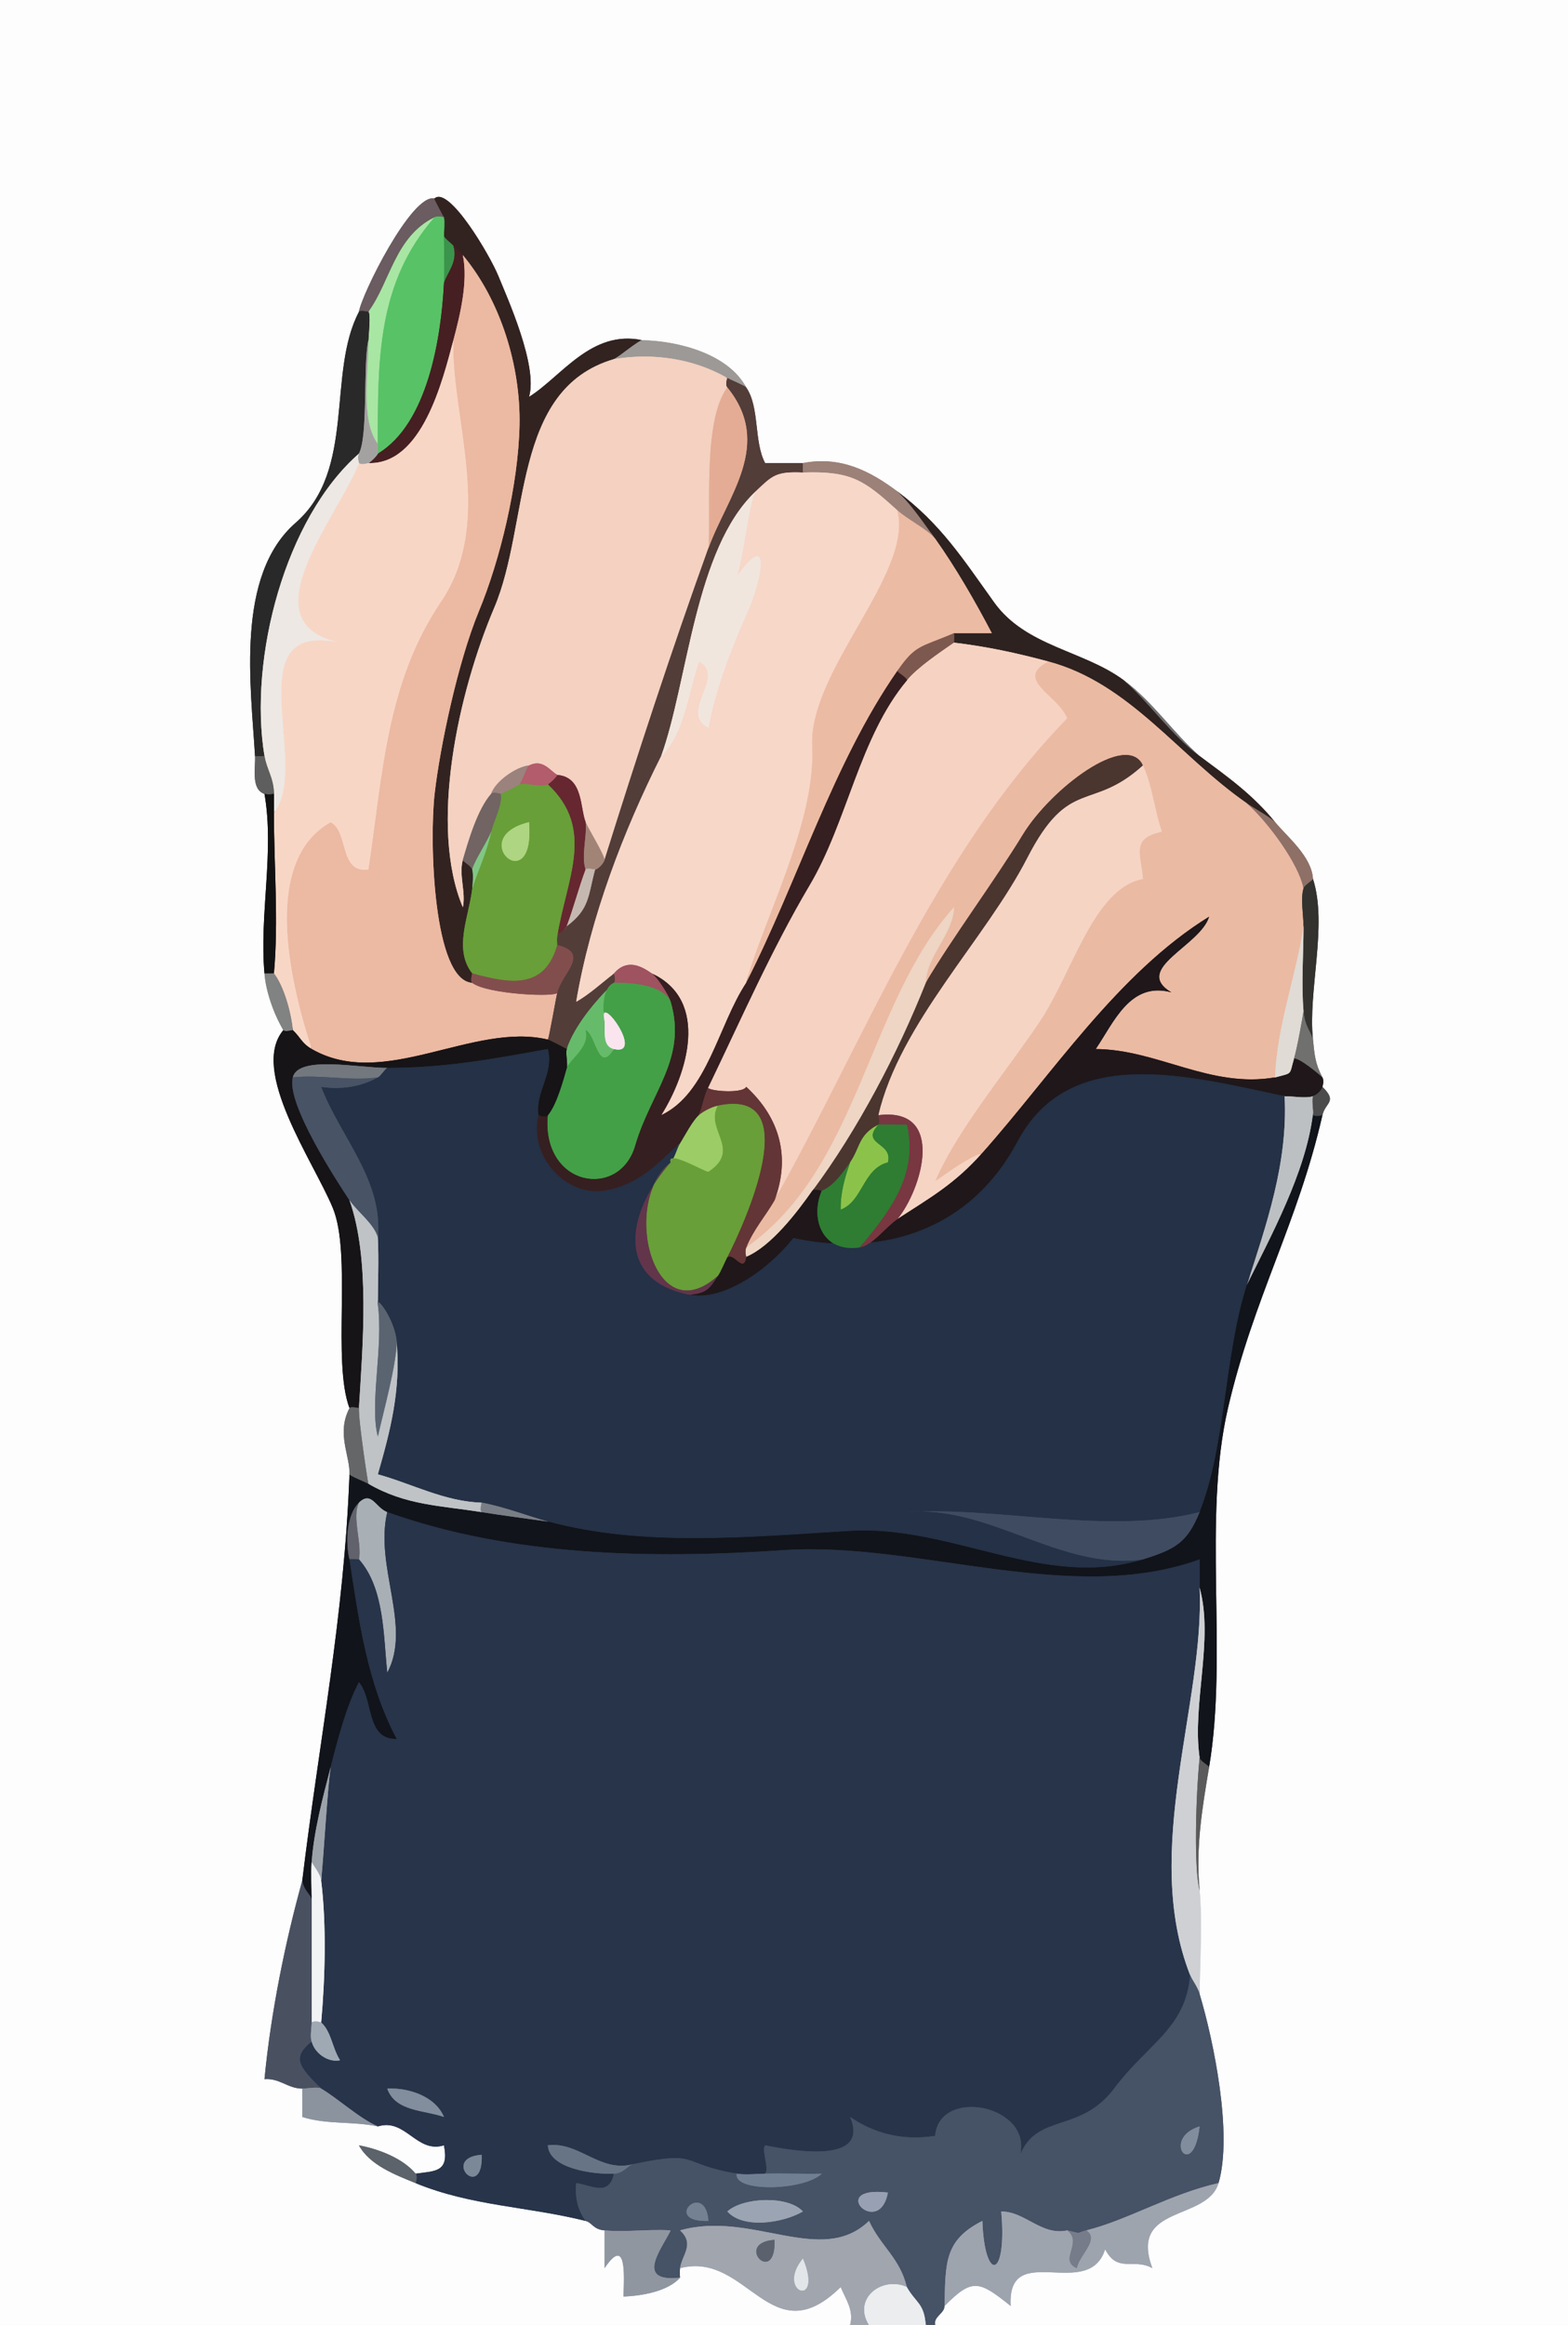 <svg xmlns="http://www.w3.org/2000/svg" xmlns:v="https://svgstorm.com"
viewBox = "0 0 166 246"
width="166"
height="246">
<g fill="None" fill-opacity="0.0" stroke="#FDFDFE" stroke-opacity="1.00" stroke-width="0.3"><path d="
M 0.00 246.00 
L 90.00 246.00
C 90.41 244.44 89.54 243.31 89.00 242.00
C 81.59 249.30 79.15 238.14 72.00 240.00
C 71.93 240.49 72.00 241.00 72.00 241.00
C 70.74 242.43 68.02 242.93 66.00 243.00
C 66.10 240.58 66.30 236.58 64.00 240.00
C 64.00 238.67 64.00 237.33 64.00 236.00
C 62.78 235.89 62.69 235.17 62.00 235.00
C 55.90 233.47 49.91 233.43 44.00 231.00
C 41.85 230.12 39.13 229.09 38.00 227.00
C 40.11 227.40 42.66 228.38 44.00 230.00
C 46.08 229.71 47.57 229.86 47.00 227.00
C 44.10 227.90 42.94 224.08 40.00 225.00
C 37.32 224.43 34.62 224.83 32.00 224.00
C 32.00 223.00 32.00 222.00 32.00 221.00
C 30.46 220.99 29.60 219.87 28.00 220.00
C 28.68 212.91 30.21 205.43 32.00 199.00
C 33.80 184.11 36.44 171.12 37.00 156.00
C 37.07 154.01 35.59 151.68 37.00 149.00
C 35.14 144.01 37.28 132.71 35.22 127.78 C 33.16 122.84 26.41 113.26 30.00 109.00
C 29.01 107.35 28.14 104.92 28.00 103.00
C 27.44 96.81 29.07 90.11 28.00 84.00
C 26.54 83.54 27.07 81.19 27.00 80.00
C 26.57 72.65 24.89 60.90 31.31 55.31 C 37.72 49.71 34.59 39.48 38.00 33.00
C 38.25 31.22 43.59 20.45 46.00 21.00
C 47.52 19.63 51.87 27.01 52.77 29.23 C 53.67 31.45 56.99 38.75 56.00 42.00
C 59.43 39.87 62.59 34.85 68.00 36.00
C 71.72 36.07 77.08 37.40 79.00 41.00
C 80.44 43.09 79.79 46.71 81.00 49.00
C 82.33 49.00 83.67 49.00 85.00 49.00
C 89.01 48.21 92.19 49.89 95.00 52.00
C 99.61 55.46 101.89 59.07 105.25 63.75 C 108.61 68.43 114.71 68.81 119.00 72.00
C 122.06 74.27 124.27 77.62 127.00 80.00
C 130.05 82.27 132.56 84.03 135.00 87.00
C 136.28 88.55 138.87 90.63 139.00 93.00
C 140.58 97.92 138.45 104.82 139.00 110.00
C 139.17 111.65 139.23 112.54 140.00 114.00
C 140.21 114.39 140.00 115.00 140.00 115.00
C 141.63 116.60 140.31 116.63 140.00 118.00
C 137.39 129.45 132.72 137.29 130.00 149.00 C 127.29 160.71 130.02 175.08 128.00 187.00
C 127.30 191.17 126.56 195.50 127.00 200.00
C 127.31 203.18 127.03 208.01 127.00 211.00
C 128.51 216.02 130.51 225.87 129.00 231.00
C 127.80 235.07 119.47 233.25 122.00 240.00
C 120.02 238.89 118.32 240.57 117.00 238.00
C 115.23 243.58 106.59 236.91 107.00 244.00
C 103.66 241.34 102.96 241.00 100.00 244.00
C 99.98 244.80 98.82 245.11 99.00 246.00
L 166.00 246.00
L 166.00 0.00
L 0.00 0.00
L 0.00 246.00 Z"/>
</g>
<g fill="None" fill-opacity="0.0" stroke="#6A5C60" stroke-opacity="1.00" stroke-width="0.3"><path d="
M 38.00 33.00 
C 38.11 32.79 39.00 33.00 39.00 33.00
C 41.31 29.89 41.81 25.05 46.00 23.00
C 46.40 22.80 47.00 23.00 47.00 23.00
C 46.98 22.91 45.89 20.97 46.00 21.00
C 43.59 20.45 38.25 31.22 38.00 33.00 Z"/>
</g>
<g fill="None" fill-opacity="0.0" stroke="#322321" stroke-opacity="1.00" stroke-width="0.3"><path d="
M 47.00 23.00 
C 47.09 23.48 47.00 24.50 47.00 25.00
C 47.11 25.26 47.75 25.75 48.00 26.00
C 48.25 26.25 48.77 26.72 49.00 27.00
C 52.97 31.76 55.13 38.68 55.00 45.00 C 54.87 51.32 52.93 59.30 50.69 64.69 C 48.46 70.09 46.57 79.08 46.01 84.01 C 45.45 88.93 45.84 103.76 50.00 104.00
C 49.76 103.81 50.00 103.00 50.00 103.00
C 47.98 100.41 49.64 97.07 50.00 94.00
C 50.06 93.51 50.12 92.47 50.00 92.00
C 49.91 91.65 48.99 91.14 49.00 91.00
C 48.55 92.54 49.34 94.43 49.00 96.00
C 45.39 87.42 48.51 73.28 52.32 64.32 C 56.13 55.36 54.10 41.19 65.00 38.00
C 65.56 37.75 67.49 36.09 68.00 36.00
C 62.59 34.85 59.43 39.87 56.00 42.00
C 56.99 38.75 53.67 31.45 52.77 29.23 C 51.87 27.01 47.52 19.63 46.00 21.00
C 45.89 20.97 46.98 22.91 47.00 23.00 Z"/>
</g>
<g fill="None" fill-opacity="0.0" stroke="#A8E6A3" stroke-opacity="1.00" stroke-width="0.3"><path d="
M 39.00 33.00 
C 39.26 33.24 39.00 35.61 39.00 36.00
C 39.00 39.41 38.11 44.45 40.00 47.00
C 40.00 37.99 39.94 29.93 46.00 23.00
C 41.81 25.05 41.31 29.89 39.00 33.00 Z"/>
</g>
<g fill="None" fill-opacity="0.0" stroke="#58C266" stroke-opacity="1.00" stroke-width="0.3"><path d="
M 40.00 47.00 
C 40.00 47.50 40.00 48.00 40.00 48.00
C 45.31 44.84 46.71 35.63 47.00 30.00
C 47.08 28.34 47.00 26.66 47.00 25.00
C 47.00 24.50 47.09 23.48 47.00 23.00
C 47.00 23.00 46.40 22.80 46.00 23.00
C 39.94 29.93 40.00 37.99 40.00 47.00 Z"/>
</g>
<g fill="None" fill-opacity="0.0" stroke="#3B944B" stroke-opacity="1.00" stroke-width="0.3"><path d="
M 47.00 30.00 
C 47.26 28.92 48.54 27.75 48.00 26.00
C 47.75 25.75 47.11 25.26 47.00 25.00
C 47.00 26.66 47.08 28.34 47.00 30.00 Z"/>
</g>
<g fill="None" fill-opacity="0.0" stroke="#461F22" stroke-opacity="1.00" stroke-width="0.3"><path d="
M 47.00 30.00 
C 46.71 35.63 45.31 44.84 40.00 48.00
C 39.88 48.26 39.26 48.88 39.00 49.00
C 44.68 49.19 46.85 40.31 48.00 36.00
C 48.68 33.44 49.59 29.79 49.00 27.00
C 48.77 26.72 48.25 26.25 48.00 26.00
C 48.54 27.75 47.26 28.92 47.00 30.00 Z"/>
</g>
<g fill="None" fill-opacity="0.0" stroke="#ECB9A2" stroke-opacity="1.00" stroke-width="0.3"><path d="
M 48.00 36.00 
C 47.69 44.02 52.46 55.14 46.68 63.68 C 40.90 72.22 40.50 81.98 39.00 92.00
C 35.89 92.45 36.93 87.97 35.00 87.00
C 27.87 91.01 30.46 103.21 33.00 111.00
C 40.66 115.40 50.03 108.11 58.00 110.00
C 58.07 110.16 58.93 105.26 59.00 105.00
C 59.21 105.56 51.59 105.23 50.00 104.00
C 45.84 103.76 45.45 88.93 46.01 84.01 C 46.57 79.08 48.46 70.09 50.69 64.69 C 52.93 59.30 54.87 51.32 55.00 45.00 C 55.13 38.68 52.97 31.76 49.00 27.00
C 49.59 29.79 48.68 33.44 48.00 36.00 Z"/>
</g>
<g fill="None" fill-opacity="0.0" stroke="#2A2929" stroke-opacity="1.00" stroke-width="0.3"><path d="
M 27.00 80.00 
C 27.00 80.04 28.00 80.00 28.00 80.00
C 26.30 69.62 30.20 54.82 38.00 48.00
C 38.99 46.11 38.42 38.64 39.00 36.00
C 39.00 35.61 39.26 33.24 39.00 33.00
C 39.00 33.00 38.11 32.79 38.00 33.00
C 34.59 39.48 37.72 49.71 31.31 55.31 C 24.89 60.90 26.57 72.65 27.00 80.00 Z"/>
</g>
<g fill="None" fill-opacity="0.0" stroke="#A4A2A1" stroke-opacity="1.00" stroke-width="0.3"><path d="
M 38.00 48.00 
C 37.79 48.39 38.00 49.00 38.00 49.00
C 38.25 49.25 39.00 49.00 39.00 49.00
C 39.26 48.88 39.88 48.26 40.00 48.00
C 40.00 48.00 40.00 47.50 40.00 47.00
C 38.11 44.45 39.00 39.41 39.00 36.00
C 38.42 38.64 38.99 46.11 38.00 48.00 Z"/>
</g>
<g fill="None" fill-opacity="0.0" stroke="#F8D6C5" stroke-opacity="1.00" stroke-width="0.3"><path d="
M 39.00 49.00 
C 39.00 49.00 38.25 49.25 38.00 49.00
C 35.70 54.84 26.04 65.94 36.00 68.00
C 24.80 65.55 32.97 80.99 29.00 86.00
C 29.00 91.59 29.50 97.44 29.00 103.00
C 30.04 104.34 30.81 107.07 31.00 109.00
C 31.83 109.79 31.94 110.39 33.00 111.00
C 30.46 103.21 27.87 91.01 35.00 87.00
C 36.93 87.97 35.89 92.45 39.00 92.00
C 40.50 81.98 40.90 72.22 46.68 63.68 C 52.46 55.14 47.69 44.02 48.00 36.00
C 46.85 40.31 44.68 49.19 39.00 49.00 Z"/>
</g>
<g fill="None" fill-opacity="0.0" stroke="#9D9996" stroke-opacity="1.00" stroke-width="0.3"><path d="
M 65.00 38.00 
C 69.18 37.29 73.50 37.98 77.00 40.00
C 77.29 40.17 78.88 40.83 79.00 41.00
C 77.08 37.40 71.72 36.07 68.00 36.00
C 67.49 36.09 65.56 37.75 65.00 38.00 Z"/>
</g>
<g fill="None" fill-opacity="0.0" stroke="#F4D1C0" stroke-opacity="1.00" stroke-width="0.3"><path d="
M 49.00 91.00 
C 49.59 88.97 50.56 85.63 52.00 84.00
C 52.43 82.68 54.66 81.12 56.00 81.00
C 57.45 80.27 58.18 81.51 59.00 82.00
C 61.75 82.22 61.39 85.46 62.00 87.00
C 62.26 87.67 63.98 90.43 64.00 91.00
C 67.42 80.08 71.12 68.77 75.00 58.00
C 75.33 54.35 74.34 44.59 77.00 41.00
C 76.76 40.70 77.00 40.00 77.00 40.00
C 73.50 37.98 69.18 37.29 65.00 38.00
C 54.10 41.19 56.13 55.36 52.32 64.32 C 48.51 73.28 45.39 87.42 49.00 96.00
C 49.34 94.43 48.55 92.54 49.00 91.00 Z"/>
</g>
<g fill="None" fill-opacity="0.0" stroke="#523D39" stroke-opacity="1.00" stroke-width="0.3"><path d="
M 77.00 41.00 
C 81.91 47.04 76.97 52.53 75.00 58.00
C 71.12 68.77 67.42 80.08 64.00 91.00
C 63.89 91.35 63.35 91.97 63.00 92.00
C 62.25 94.77 62.45 96.17 60.00 98.00
C 59.87 98.35 59.12 98.74 59.00 99.00
C 58.92 99.49 59.00 100.00 59.00 100.00
C 62.53 100.87 59.53 102.94 59.00 105.00
C 58.93 105.26 58.07 110.16 58.00 110.00
C 58.13 110.03 60.00 111.00 60.00 111.00
C 60.81 108.55 63.08 105.84 65.00 104.00
C 65.25 103.76 65.00 103.00 65.00 103.00
C 63.70 104.00 62.39 105.21 61.00 106.00
C 62.53 96.98 66.02 87.91 70.00 80.00
C 72.85 72.10 73.55 58.07 80.00 52.00
C 81.80 50.30 82.14 49.88 85.00 50.00
C 84.98 50.00 85.00 49.00 85.00 49.00
C 83.67 49.00 82.33 49.00 81.00 49.00
C 79.79 46.71 80.44 43.09 79.00 41.00
C 78.88 40.83 77.29 40.17 77.00 40.00
C 77.00 40.00 76.76 40.70 77.00 41.00 Z"/>
</g>
<g fill="None" fill-opacity="0.0" stroke="#E4AC94" stroke-opacity="1.00" stroke-width="0.3"><path d="
M 75.00 58.00 
C 76.97 52.53 81.91 47.04 77.00 41.00
C 74.34 44.59 75.33 54.35 75.00 58.00 Z"/>
</g>
<g fill="None" fill-opacity="0.0" stroke="#EDE8E3" stroke-opacity="1.00" stroke-width="0.3"><path d="
M 28.00 80.00 
C 28.23 81.42 28.99 82.33 29.00 84.00
C 29.00 84.50 29.00 85.50 29.00 86.00
C 32.97 80.99 24.80 65.55 36.00 68.00
C 26.04 65.94 35.70 54.84 38.00 49.00
C 38.00 49.00 37.79 48.39 38.00 48.00
C 30.20 54.82 26.30 69.62 28.00 80.00 Z"/>
</g>
<g fill="None" fill-opacity="0.0" stroke="#9C8178" stroke-opacity="1.00" stroke-width="0.3"><path d="
M 85.00 50.00 
C 90.20 49.81 91.54 50.88 95.00 54.00
C 96.12 55.01 98.06 55.93 99.00 57.00
C 97.90 55.46 96.35 53.19 95.00 52.00
C 92.19 49.89 89.01 48.21 85.00 49.00
C 85.00 49.00 84.98 50.00 85.00 50.00 Z"/>
</g>
<g fill="None" fill-opacity="0.0" stroke="#F7D7C8" stroke-opacity="1.00" stroke-width="0.3"><path d="
M 80.00 52.00 
C 79.35 52.81 78.71 58.94 78.00 61.00
C 81.80 55.71 80.61 61.50 79.02 65.02 C 77.44 68.55 75.69 73.08 75.00 77.00
C 71.83 75.42 76.95 71.49 74.00 70.00
C 72.84 73.28 72.52 77.53 70.00 80.00
C 66.02 87.91 62.53 96.98 61.00 106.00
C 62.39 105.21 63.70 104.00 65.00 103.00
C 66.37 101.42 67.86 102.20 69.00 103.00
C 75.18 105.87 72.74 113.65 70.00 118.00
C 74.90 115.69 76.02 108.52 79.00 104.00
C 80.74 97.50 86.40 87.03 85.99 78.99 C 85.58 70.96 96.77 60.64 95.00 54.00
C 91.54 50.88 90.20 49.81 85.00 50.00
C 82.14 49.88 81.80 50.30 80.00 52.00 Z"/>
</g>
<g fill="None" fill-opacity="0.0" stroke="#F1E6DE" stroke-opacity="1.00" stroke-width="0.3"><path d="
M 70.00 80.00 
C 72.52 77.53 72.84 73.28 74.00 70.00
C 76.95 71.49 71.83 75.42 75.00 77.00
C 75.69 73.08 77.44 68.55 79.02 65.02 C 80.61 61.50 81.80 55.71 78.00 61.00
C 78.71 58.94 79.35 52.81 80.00 52.00
C 73.55 58.07 72.85 72.10 70.00 80.00 Z"/>
</g>
<g fill="None" fill-opacity="0.0" stroke="#2D221F" stroke-opacity="1.00" stroke-width="0.3"><path d="
M 99.00 57.00 
C 101.21 60.10 103.31 63.77 105.00 67.00
C 103.67 67.00 102.33 67.00 101.00 67.00
C 101.03 67.00 101.00 68.00 101.00 68.00
C 104.51 68.42 107.61 69.09 111.00 70.00
C 119.60 72.30 124.76 79.98 132.00 85.00
C 132.93 85.64 134.20 86.30 135.00 87.00
C 132.56 84.03 130.05 82.27 127.00 80.00
C 123.94 77.73 121.73 74.38 119.00 72.00
C 114.71 68.81 108.61 68.43 105.25 63.75 C 101.89 59.07 99.61 55.46 95.00 52.00
C 96.35 53.19 97.90 55.46 99.00 57.00 Z"/>
</g>
<g fill="None" fill-opacity="0.0" stroke="#ECBBA4" stroke-opacity="1.00" stroke-width="0.3"><path d="
M 79.00 104.00 
C 84.49 93.26 88.18 80.82 95.00 71.00
C 96.96 68.18 97.41 68.54 101.00 67.00
C 102.33 67.00 103.67 67.00 105.00 67.00
C 103.31 63.77 101.21 60.10 99.00 57.00
C 98.06 55.93 96.12 55.01 95.00 54.00
C 96.77 60.64 85.58 70.96 85.99 78.99 C 86.40 87.03 80.74 97.50 79.00 104.00 Z"/>
</g>
<g fill="None" fill-opacity="0.0" stroke="#7D584E" stroke-opacity="1.00" stroke-width="0.3"><path d="
M 95.00 71.00 
C 95.01 71.18 96.04 71.69 96.00 72.00
C 97.19 70.58 99.51 69.04 101.00 68.00
C 101.00 68.00 101.03 67.00 101.00 67.00
C 97.41 68.54 96.96 68.18 95.00 71.00 Z"/>
</g>
<g fill="None" fill-opacity="0.0" stroke="#F6D2C2" stroke-opacity="1.00" stroke-width="0.3"><path d="
M 96.00 72.00 
C 90.97 78.00 89.70 86.95 85.69 93.69 C 81.69 100.44 78.42 107.91 75.00 115.00
C 74.46 115.40 78.60 115.81 79.00 115.00
C 82.61 118.32 83.68 122.48 82.00 127.00
C 91.44 110.24 98.90 90.52 113.00 76.00
C 112.01 73.53 107.32 71.90 111.00 70.00
C 107.61 69.09 104.51 68.42 101.00 68.00
C 99.51 69.04 97.19 70.58 96.00 72.00 Z"/>
</g>
<g fill="None" fill-opacity="0.0" stroke="#EBBAA3" stroke-opacity="1.00" stroke-width="0.3"><path d="
M 82.00 127.00 
C 81.12 128.56 79.74 130.12 79.00 132.00
C 90.99 123.61 91.85 106.15 101.00 96.00
C 100.87 98.95 98.12 101.03 98.00 104.00
C 100.84 99.21 105.35 93.14 108.30 88.30 C 111.26 83.46 119.29 77.35 121.00 81.00
C 121.98 83.10 122.22 85.77 123.00 88.00
C 119.72 88.69 120.76 90.30 121.00 93.00
C 115.77 93.97 113.56 102.87 110.08 108.08 C 106.59 113.28 101.21 119.71 99.00 125.00
C 100.67 123.89 102.13 122.70 104.00 122.00
C 111.40 113.68 118.34 102.97 128.00 97.00
C 127.08 100.09 119.84 102.51 124.00 105.00
C 119.64 103.81 117.90 108.22 116.00 111.00
C 122.57 111.05 128.09 115.18 135.00 114.00
C 135.15 108.63 137.34 102.84 138.00 98.00
C 138.00 96.86 137.67 95.09 138.00 94.00
C 137.52 91.41 134.19 86.91 132.00 85.00
C 124.76 79.98 119.60 72.30 111.00 70.00
C 107.32 71.90 112.01 73.53 113.00 76.00
C 98.90 90.52 91.44 110.24 82.00 127.00 Z"/>
</g>
<g fill="None" fill-opacity="0.0" stroke="#361F20" stroke-opacity="1.00" stroke-width="0.3"><path d="
M 79.00 104.00 
C 76.02 108.52 74.90 115.69 70.00 118.00
C 72.74 113.65 75.18 105.87 69.00 103.00
C 69.60 103.42 70.79 105.29 71.00 106.00
C 72.76 112.02 68.89 115.53 67.23 121.23 C 65.57 126.93 57.35 125.58 58.00 118.00
C 57.79 118.25 57.00 118.00 57.00 118.00
C 55.95 122.43 59.97 126.64 64.01 125.99 C 68.04 125.34 70.26 122.36 72.00 121.00
C 72.49 120.20 73.36 118.55 74.00 118.00
C 74.43 116.83 74.53 115.97 75.00 115.00
C 78.42 107.91 81.69 100.44 85.69 93.69 C 89.70 86.95 90.97 78.00 96.00 72.00
C 96.04 71.69 95.01 71.18 95.00 71.00
C 88.18 80.82 84.49 93.26 79.00 104.00 Z"/>
</g>
<g fill="None" fill-opacity="0.0" stroke="#717274" stroke-opacity="1.00" stroke-width="0.3"><path d="
M 127.00 80.00 
C 124.27 77.62 122.06 74.27 119.00 72.00
C 121.73 74.38 123.94 77.73 127.00 80.00 Z"/>
</g>
<g fill="None" fill-opacity="0.0" stroke="#4B352F" stroke-opacity="1.00" stroke-width="0.3"><path d="
M 98.00 104.00 
C 95.06 111.39 90.84 119.50 86.00 126.00
C 86.16 125.77 87.00 126.00 87.00 126.00
C 88.27 125.51 89.35 123.93 90.00 123.00
C 91.10 121.41 90.86 120.10 93.00 119.00
C 93.20 118.90 93.00 118.00 93.00 118.00
C 95.29 108.23 104.33 99.41 108.77 90.77 C 113.21 82.13 115.53 85.96 121.00 81.00
C 119.29 77.35 111.26 83.46 108.30 88.30 C 105.35 93.14 100.84 99.21 98.00 104.00 Z"/>
</g>
<g fill="None" fill-opacity="0.0" stroke="#5F5E5E" stroke-opacity="1.00" stroke-width="0.3"><path d="
M 28.00 84.00 
C 28.46 84.14 29.00 84.00 29.00 84.00
C 28.99 82.33 28.23 81.42 28.00 80.00
C 28.00 80.00 27.00 80.04 27.00 80.00
C 27.07 81.19 26.54 83.54 28.00 84.00 Z"/>
</g>
<g fill="None" fill-opacity="0.0" stroke="#9C827D" stroke-opacity="1.00" stroke-width="0.3"><path d="
M 52.00 84.00 
C 52.22 83.75 53.00 84.00 53.00 84.00
C 53.24 83.96 54.87 83.13 55.00 83.00
C 55.26 82.74 55.81 81.10 56.00 81.00
C 54.66 81.12 52.43 82.68 52.00 84.00 Z"/>
</g>
<g fill="None" fill-opacity="0.0" stroke="#B25C6C" stroke-opacity="1.00" stroke-width="0.3"><path d="
M 55.00 83.00 
C 55.82 82.82 57.25 83.37 58.00 83.00
C 58.27 82.87 58.94 82.23 59.00 82.00
C 58.18 81.51 57.45 80.27 56.00 81.00
C 55.81 81.10 55.26 82.74 55.00 83.00 Z"/>
</g>
<g fill="None" fill-opacity="0.0" stroke="#F5D4C4" stroke-opacity="1.00" stroke-width="0.3"><path d="
M 93.00 118.00 
C 100.17 117.11 97.61 125.84 95.00 129.00
C 98.60 126.67 101.08 125.28 104.00 122.00
C 102.13 122.70 100.67 123.89 99.00 125.00
C 101.21 119.71 106.59 113.28 110.08 108.08 C 113.56 102.87 115.77 93.97 121.00 93.00
C 120.76 90.30 119.72 88.69 123.00 88.00
C 122.22 85.77 121.98 83.10 121.00 81.00
C 115.53 85.96 113.21 82.13 108.77 90.77 C 104.33 99.41 95.29 108.23 93.00 118.00 Z"/>
</g>
<g fill="None" fill-opacity="0.0" stroke="#662731" stroke-opacity="1.00" stroke-width="0.3"><path d="
M 58.00 83.00 
C 63.04 87.74 60.00 92.92 59.00 99.00
C 59.12 98.74 59.87 98.35 60.00 98.00
C 60.73 96.07 61.27 93.95 62.00 92.00
C 61.51 90.58 62.17 88.50 62.00 87.00
C 61.39 85.46 61.75 82.22 59.00 82.00
C 58.94 82.23 58.27 82.87 58.00 83.00 Z"/>
</g>
<g fill="None" fill-opacity="0.0" stroke="#689F38" stroke-opacity="1.00" stroke-width="0.3"><path d="
M 53.00 84.00 
C 53.24 85.08 52.24 86.90 52.00 88.00
C 51.50 90.31 50.56 92.17 50.00 94.00
C 49.64 97.07 47.98 100.41 50.00 103.00
C 54.09 104.12 57.66 104.69 59.00 100.00
C 59.00 100.00 58.92 99.49 59.00 99.00
C 60.00 92.92 63.04 87.74 58.00 83.00
C 57.25 83.37 55.82 82.82 55.00 83.00
C 54.87 83.13 53.24 83.96 53.00 84.00
M 56.00 87.00 
C 56.70 95.31 49.16 88.67 56.00 87.00 Z"/>
</g>
<g fill="None" fill-opacity="0.0" stroke="#121112" stroke-opacity="1.00" stroke-width="0.3"><path d="
M 28.00 103.00 
C 28.00 103.04 29.00 103.00 29.00 103.00
C 29.50 97.44 29.00 91.59 29.00 86.00
C 29.00 85.50 29.00 84.50 29.00 84.00
C 29.00 84.00 28.46 84.14 28.00 84.00
C 29.07 90.11 27.44 96.81 28.00 103.00 Z"/>
</g>
<g fill="None" fill-opacity="0.0" stroke="#716463" stroke-opacity="1.00" stroke-width="0.3"><path d="
M 49.00 91.00 
C 48.99 91.14 49.91 91.65 50.00 92.00
C 50.26 91.01 51.67 88.96 52.00 88.00
C 52.24 86.90 53.24 85.08 53.00 84.00
C 53.00 84.00 52.22 83.75 52.00 84.00
C 50.56 85.63 49.59 88.97 49.00 91.00 Z"/>
</g>
<g fill="None" fill-opacity="0.0" stroke="#8E7067" stroke-opacity="1.00" stroke-width="0.3"><path d="
M 138.00 94.00 
C 138.11 93.65 139.01 93.15 139.00 93.00
C 138.87 90.63 136.28 88.55 135.00 87.00
C 134.20 86.30 132.93 85.64 132.00 85.00
C 134.19 86.91 137.52 91.41 138.00 94.00 Z"/>
</g>
<g fill="None" fill-opacity="0.0" stroke="#AED581" stroke-opacity="1.00" stroke-width="0.3"><path d="
M 56.00 87.00 
C 49.16 88.67 56.70 95.31 56.00 87.00 Z"/>
</g>
<g fill="None" fill-opacity="0.0" stroke="#A28477" stroke-opacity="1.00" stroke-width="0.3"><path d="
M 62.00 92.00 
C 62.06 91.84 63.00 92.00 63.00 92.00
C 63.35 91.97 63.89 91.35 64.00 91.00
C 63.98 90.43 62.26 87.67 62.00 87.00
C 62.17 88.50 61.51 90.58 62.00 92.00 Z"/>
</g>
<g fill="None" fill-opacity="0.0" stroke="#81C784" stroke-opacity="1.00" stroke-width="0.3"><path d="
M 50.00 92.00 
C 50.12 92.47 50.06 93.51 50.00 94.00
C 50.56 92.17 51.50 90.31 52.00 88.00
C 51.67 88.96 50.26 91.01 50.00 92.00 Z"/>
</g>
<g fill="None" fill-opacity="0.0" stroke="#C5B8B0" stroke-opacity="1.00" stroke-width="0.3"><path d="
M 60.00 98.00 
C 62.45 96.17 62.25 94.77 63.00 92.00
C 63.00 92.00 62.06 91.84 62.00 92.00
C 61.27 93.95 60.73 96.07 60.00 98.00 Z"/>
</g>
<g fill="None" fill-opacity="0.0" stroke="#33322F" stroke-opacity="1.00" stroke-width="0.3"><path d="
M 138.00 94.00 
C 137.67 95.09 138.00 96.86 138.00 98.00
C 138.00 100.96 137.75 104.05 138.00 107.00
C 138.13 108.54 138.67 108.98 139.00 110.00
C 138.45 104.82 140.58 97.92 139.00 93.00
C 139.01 93.15 138.11 93.65 138.00 94.00 Z"/>
</g>
<g fill="None" fill-opacity="0.0" stroke="#EED5C4" stroke-opacity="1.00" stroke-width="0.3"><path d="
M 79.00 132.00 
C 78.83 132.43 79.00 133.00 79.00 133.00
C 81.66 131.89 84.44 128.23 86.00 126.00
C 90.84 119.50 95.06 111.39 98.00 104.00
C 98.12 101.03 100.87 98.95 101.00 96.00
C 91.85 106.15 90.99 123.61 79.00 132.00 Z"/>
</g>
<g fill="None" fill-opacity="0.0" stroke="#1F171A" stroke-opacity="1.00" stroke-width="0.3"><path d="
M 104.00 122.00 
C 101.08 125.28 98.60 126.67 95.00 129.00
C 93.84 129.75 92.35 131.81 91.00 132.00
C 87.02 132.57 85.75 128.91 87.00 126.00
C 87.00 126.00 86.16 125.77 86.00 126.00
C 84.44 128.23 81.66 131.89 79.00 133.00
C 78.72 134.77 77.77 132.56 77.00 133.00
C 76.69 133.60 76.35 134.47 76.00 135.00
C 75.06 136.43 74.79 136.81 73.00 137.00
C 76.55 137.70 81.28 134.43 84.00 131.00
C 92.26 132.84 102.29 131.00 107.75 120.75 C 113.22 110.51 125.52 113.75 136.00 116.00
C 136.86 115.98 138.18 116.25 139.00 116.00
C 139.35 115.89 139.97 115.35 140.00 115.00
C 140.00 115.00 140.21 114.39 140.00 114.00
C 139.68 113.65 137.47 111.86 137.00 112.00
C 136.46 113.80 136.92 113.48 135.00 114.00
C 128.09 115.18 122.57 111.05 116.00 111.00
C 117.90 108.22 119.64 103.81 124.00 105.00
C 119.84 102.51 127.08 100.09 128.00 97.00
C 118.34 102.97 111.40 113.68 104.00 122.00 Z"/>
</g>
<g fill="None" fill-opacity="0.0" stroke="#E0DBD5" stroke-opacity="1.00" stroke-width="0.3"><path d="
M 135.00 114.00 
C 136.92 113.48 136.46 113.80 137.00 112.00
C 137.33 110.89 137.90 107.70 138.00 107.00
C 137.75 104.05 138.00 100.96 138.00 98.00
C 137.34 102.84 135.15 108.63 135.00 114.00 Z"/>
</g>
<g fill="None" fill-opacity="0.0" stroke="#824E4D" stroke-opacity="1.00" stroke-width="0.3"><path d="
M 50.00 103.00 
C 50.00 103.00 49.76 103.81 50.00 104.00
C 51.59 105.23 59.21 105.56 59.00 105.00
C 59.53 102.94 62.53 100.87 59.00 100.00
C 57.66 104.69 54.09 104.12 50.00 103.00 Z"/>
</g>
<g fill="None" fill-opacity="0.0" stroke="#9F525F" stroke-opacity="1.00" stroke-width="0.3"><path d="
M 65.00 103.00 
C 65.00 103.00 65.25 103.76 65.00 104.00
C 66.71 103.97 70.09 104.14 71.00 106.00
C 70.79 105.29 69.60 103.42 69.00 103.00
C 67.86 102.20 66.37 101.42 65.00 103.00 Z"/>
</g>
<g fill="None" fill-opacity="0.0" stroke="#818282" stroke-opacity="1.00" stroke-width="0.3"><path d="
M 30.00 109.00 
C 30.13 109.22 31.00 109.00 31.00 109.00
C 30.81 107.07 30.04 104.34 29.00 103.00
C 29.00 103.00 28.00 103.04 28.00 103.00
C 28.14 104.92 29.01 107.35 30.00 109.00 Z"/>
</g>
<g fill="None" fill-opacity="0.0" stroke="#66BB6A" stroke-opacity="1.00" stroke-width="0.3"><path d="
M 60.00 111.00 
C 59.85 111.45 60.13 112.54 60.00 113.00
C 60.55 111.88 62.47 110.76 62.00 109.00
C 63.10 109.51 63.32 113.72 65.00 111.00
C 63.68 110.70 64.13 108.99 64.00 108.00
C 63.94 107.58 63.51 104.67 65.00 104.00
C 63.08 105.84 60.81 108.55 60.00 111.00 Z"/>
</g>
<g fill="None" fill-opacity="0.0" stroke="#43A047" stroke-opacity="1.00" stroke-width="0.3"><path d="
M 64.00 108.00 
C 63.23 104.77 68.35 111.77 65.00 111.00
C 63.32 113.72 63.10 109.51 62.00 109.00
C 62.47 110.76 60.55 111.88 60.00 113.00
C 59.63 114.30 58.94 116.88 58.00 118.00
C 57.35 125.58 65.57 126.93 67.23 121.23 C 68.89 115.53 72.76 112.02 71.00 106.00
C 70.09 104.14 66.71 103.97 65.00 104.00
C 63.51 104.67 63.94 107.58 64.00 108.00 Z"/>
</g>
<g fill="None" fill-opacity="0.0" stroke="#FAE5EF" stroke-opacity="1.00" stroke-width="0.3"><path d="
M 64.00 108.00 
C 64.13 108.99 63.68 110.70 65.00 111.00
C 68.35 111.77 63.23 104.77 64.00 108.00 Z"/>
</g>
<g fill="None" fill-opacity="0.0" stroke="#70706E" stroke-opacity="1.00" stroke-width="0.3"><path d="
M 137.00 112.00 
C 137.47 111.86 139.68 113.65 140.00 114.00
C 139.23 112.54 139.17 111.65 139.00 110.00
C 138.67 108.98 138.13 108.54 138.00 107.00
C 137.90 107.70 137.33 110.89 137.00 112.00 Z"/>
</g>
<g fill="None" fill-opacity="0.0" stroke="#161416" stroke-opacity="1.00" stroke-width="0.3"><path d="
M 37.00 149.00 
C 37.11 148.79 38.00 149.00 38.00 149.00
C 38.40 142.30 39.20 133.18 37.00 127.00
C 35.62 124.91 30.29 116.75 31.00 114.00
C 31.60 111.65 37.89 113.00 41.00 113.00
C 47.09 113.00 52.22 112.05 58.00 111.00
C 58.67 113.61 56.66 115.45 57.00 118.00
C 57.00 118.00 57.79 118.25 58.00 118.00
C 58.94 116.88 59.63 114.30 60.00 113.00
C 60.13 112.54 59.85 111.45 60.00 111.00
C 60.00 111.00 58.13 110.03 58.00 110.00
C 50.03 108.11 40.66 115.40 33.00 111.00
C 31.94 110.39 31.83 109.79 31.00 109.00
C 31.00 109.00 30.13 109.22 30.00 109.00
C 26.41 113.26 33.16 122.84 35.22 127.78 C 37.28 132.71 35.14 144.01 37.00 149.00 Z"/>
</g>
<g fill="None" fill-opacity="0.0" stroke="#243146" stroke-opacity="1.00" stroke-width="0.3"><path d="
M 41.00 113.00 
C 40.77 113.05 40.33 113.82 40.00 114.00
C 38.34 114.92 36.28 115.34 34.00 115.00
C 36.04 120.35 40.59 124.86 40.00 131.00
C 40.12 133.32 40.00 135.68 40.00 138.00
C 39.75 137.00 41.80 139.56 42.00 142.00
C 42.43 147.15 41.33 151.37 40.00 156.00
C 43.65 157.01 47.05 158.88 51.00 159.00
C 53.32 159.42 56.08 160.48 58.00 161.00
C 68.08 163.73 79.27 162.65 90.00 162.00 C 100.73 161.35 110.67 168.27 121.00 165.00
C 112.25 166.24 104.76 159.19 96.00 160.00
C 105.83 159.39 117.33 162.47 127.00 160.00
C 129.76 153.22 129.61 143.47 132.00 136.00
C 134.05 129.62 136.36 123.09 136.00 116.00
C 125.52 113.75 113.22 110.51 107.75 120.75 C 102.29 131.00 92.26 132.84 84.00 131.00
C 81.28 134.43 76.55 137.70 73.00 137.00
C 64.72 135.36 66.67 127.84 71.00 123.00
C 71.50 122.44 71.63 121.60 72.00 121.00
C 70.26 122.36 68.04 125.34 64.01 125.99 C 59.97 126.64 55.95 122.43 57.00 118.00
C 56.66 115.45 58.67 113.61 58.00 111.00
C 52.22 112.05 47.09 113.00 41.00 113.00 Z"/>
</g>
<g fill="None" fill-opacity="0.0" stroke="#73787F" stroke-opacity="1.00" stroke-width="0.3"><path d="
M 31.00 114.00 
C 33.95 113.68 37.06 114.42 40.00 114.00
C 40.33 113.82 40.77 113.05 41.00 113.00
C 37.89 113.00 31.60 111.65 31.00 114.00 Z"/>
</g>
<g fill="None" fill-opacity="0.0" stroke="#485365" stroke-opacity="1.00" stroke-width="0.3"><path d="
M 37.00 127.00 
C 37.82 128.24 39.66 129.54 40.00 131.00
C 40.59 124.86 36.04 120.35 34.00 115.00
C 36.28 115.34 38.34 114.92 40.00 114.00
C 37.06 114.42 33.95 113.68 31.00 114.00
C 30.29 116.75 35.62 124.91 37.00 127.00 Z"/>
</g>
<g fill="None" fill-opacity="0.0" stroke="#633536" stroke-opacity="1.00" stroke-width="0.3"><path d="
M 74.00 118.00 
C 74.50 117.57 75.36 117.14 76.00 117.00
C 85.48 114.99 78.74 129.60 77.00 133.00
C 77.77 132.56 78.72 134.77 79.00 133.00
C 79.00 133.00 78.83 132.43 79.00 132.00
C 79.74 130.12 81.12 128.56 82.00 127.00
C 83.68 122.48 82.61 118.32 79.00 115.00
C 78.60 115.81 74.46 115.40 75.00 115.00
C 74.53 115.97 74.43 116.83 74.00 118.00 Z"/>
</g>
<g fill="None" fill-opacity="0.0" stroke="#4C4C4C" stroke-opacity="1.00" stroke-width="0.3"><path d="
M 139.00 116.00 
C 138.82 116.42 139.06 117.51 139.00 118.00
C 139.34 118.23 140.00 118.00 140.00 118.00
C 140.31 116.63 141.63 116.60 140.00 115.00
C 139.97 115.35 139.35 115.89 139.00 116.00 Z"/>
</g>
<g fill="None" fill-opacity="0.0" stroke="#BDC0C3" stroke-opacity="1.00" stroke-width="0.3"><path d="
M 132.00 136.00 
C 134.57 130.79 138.23 124.10 139.00 118.00
C 139.06 117.51 138.82 116.42 139.00 116.00
C 138.18 116.25 136.86 115.98 136.00 116.00
C 136.36 123.09 134.05 129.62 132.00 136.00 Z"/>
</g>
<g fill="None" fill-opacity="0.0" stroke="#9CCC65" stroke-opacity="1.00" stroke-width="0.3"><path d="
M 74.00 118.00 
C 73.36 118.55 72.49 120.20 72.00 121.00
C 71.63 121.60 71.50 122.44 71.00 123.00
C 70.55 121.59 74.69 124.07 75.00 124.00
C 78.59 121.63 74.59 119.51 76.00 117.00
C 75.36 117.14 74.50 117.57 74.00 118.00 Z"/>
</g>
<g fill="None" fill-opacity="0.0" stroke="#689F38" stroke-opacity="1.00" stroke-width="0.3"><path d="
M 71.00 123.00 
C 65.70 127.15 69.12 141.19 76.00 135.00
C 76.35 134.47 76.69 133.60 77.00 133.00
C 78.74 129.60 85.48 114.99 76.00 117.00
C 74.59 119.51 78.59 121.63 75.00 124.00
C 74.69 124.07 70.55 121.59 71.00 123.00 Z"/>
</g>
<g fill="None" fill-opacity="0.0" stroke="#783741" stroke-opacity="1.00" stroke-width="0.3"><path d="
M 93.00 119.00 
C 94.00 118.95 95.00 119.04 96.00 119.00
C 97.24 124.35 94.11 128.26 91.00 132.00
C 92.35 131.81 93.84 129.75 95.00 129.00
C 97.61 125.84 100.17 117.11 93.00 118.00
C 93.00 118.00 93.20 118.90 93.00 119.00 Z"/>
</g>
<g fill="None" fill-opacity="0.0" stroke="#11141A" stroke-opacity="1.00" stroke-width="0.3"><path d="
M 132.00 136.00 
C 129.61 143.47 129.76 153.22 127.00 160.00
C 125.67 163.28 124.38 163.93 121.00 165.00
C 110.67 168.27 100.73 161.35 90.00 162.00 C 79.27 162.65 68.08 163.73 58.00 161.00
C 55.59 160.66 53.25 160.36 51.00 160.00
C 46.60 159.30 42.96 159.29 39.00 157.00
C 38.57 156.75 37.29 156.29 37.00 156.00
C 36.44 171.12 33.80 184.11 32.00 199.00
C 32.16 200.04 32.85 200.41 33.00 201.00
C 33.00 199.68 32.91 198.32 33.00 197.00
C 33.24 193.66 34.17 190.24 35.00 187.00
C 35.75 184.05 36.70 180.44 38.00 178.00
C 39.57 179.86 38.71 184.10 42.00 184.00
C 38.88 178.12 38.00 171.53 37.00 165.00
C 36.54 163.08 36.73 160.23 38.00 159.00
C 39.34 157.70 39.75 159.55 41.00 160.00
C 54.15 164.69 68.96 164.97 83.02 164.02 C 97.08 163.08 113.42 169.94 127.00 165.00
C 127.00 166.00 127.00 167.00 127.00 168.00
C 128.52 173.51 126.18 180.32 127.00 186.00
C 127.05 186.35 128.00 186.84 128.00 187.00
C 130.02 175.08 127.29 160.71 130.00 149.00 C 132.72 137.29 137.39 129.45 140.00 118.00
C 140.00 118.00 139.34 118.23 139.00 118.00
C 138.23 124.10 134.57 130.79 132.00 136.00 Z"/>
</g>
<g fill="None" fill-opacity="0.0" stroke="#8BC34A" stroke-opacity="1.00" stroke-width="0.3"><path d="
M 90.00 123.00 
C 89.45 124.55 88.96 126.24 89.00 128.00
C 91.37 127.10 91.34 123.67 94.00 123.00
C 94.57 120.81 91.02 121.17 93.00 119.00
C 90.86 120.10 91.10 121.41 90.00 123.00 Z"/>
</g>
<g fill="None" fill-opacity="0.0" stroke="#2E7D32" stroke-opacity="1.00" stroke-width="0.3"><path d="
M 90.00 123.00 
C 89.35 123.93 88.27 125.51 87.00 126.00
C 85.75 128.91 87.02 132.57 91.00 132.00
C 94.11 128.26 97.24 124.35 96.00 119.00
C 95.00 119.04 94.00 118.95 93.00 119.00
C 91.02 121.17 94.57 120.81 94.00 123.00
C 91.34 123.67 91.37 127.10 89.00 128.00
C 88.96 126.24 89.45 124.55 90.00 123.00 Z"/>
</g>
<g fill="None" fill-opacity="0.0" stroke="#62354B" stroke-opacity="1.00" stroke-width="0.3"><path d="
M 73.00 137.00 
C 74.79 136.81 75.06 136.43 76.00 135.00
C 69.12 141.19 65.70 127.15 71.00 123.00
C 66.67 127.84 64.72 135.36 73.00 137.00 Z"/>
</g>
<g fill="None" fill-opacity="0.0" stroke="#BFC3C6" stroke-opacity="1.00" stroke-width="0.3"><path d="
M 38.00 149.00 
C 37.93 150.24 38.97 157.08 39.00 157.00
C 42.96 159.29 46.60 159.30 51.00 160.00
C 50.76 159.80 51.00 159.00 51.00 159.00
C 47.05 158.88 43.65 157.01 40.00 156.00
C 41.33 151.37 42.43 147.15 42.00 142.00
C 41.94 144.50 40.64 149.17 40.00 152.00
C 39.10 148.51 40.61 142.55 40.00 138.00
C 40.00 135.68 40.12 133.32 40.00 131.00
C 39.66 129.54 37.82 128.24 37.00 127.00
C 39.20 133.18 38.40 142.30 38.00 149.00 Z"/>
</g>
<g fill="None" fill-opacity="0.0" stroke="#5A6471" stroke-opacity="1.00" stroke-width="0.3"><path d="
M 40.00 138.00 
C 40.61 142.55 39.10 148.51 40.00 152.00
C 40.64 149.17 41.94 144.50 42.00 142.00
C 41.80 139.56 39.75 137.00 40.00 138.00 Z"/>
</g>
<g fill="None" fill-opacity="0.0" stroke="#656668" stroke-opacity="1.00" stroke-width="0.3"><path d="
M 37.00 156.00 
C 37.29 156.29 38.57 156.75 39.00 157.00
C 38.97 157.08 37.93 150.24 38.00 149.00
C 38.00 149.00 37.11 148.79 37.00 149.00
C 35.59 151.68 37.07 154.01 37.00 156.00 Z"/>
</g>
<g fill="None" fill-opacity="0.0" stroke="#A8AFB5" stroke-opacity="1.00" stroke-width="0.3"><path d="
M 38.00 159.00 
C 37.23 160.47 38.34 163.35 38.00 165.00
C 40.72 168.07 40.58 173.15 41.00 177.00
C 43.63 172.06 39.63 165.79 41.00 160.00
C 39.75 159.55 39.34 157.70 38.00 159.00 Z"/>
</g>
<g fill="None" fill-opacity="0.0" stroke="#61626B" stroke-opacity="1.00" stroke-width="0.3"><path d="
M 37.00 165.00 
C 37.00 164.97 38.00 165.00 38.00 165.00
C 38.34 163.35 37.23 160.47 38.00 159.00
C 36.73 160.23 36.54 163.08 37.00 165.00 Z"/>
</g>
<g fill="None" fill-opacity="0.0" stroke="#797E86" stroke-opacity="1.00" stroke-width="0.3"><path d="
M 51.00 160.00 
C 53.25 160.36 55.59 160.66 58.00 161.00
C 56.08 160.48 53.32 159.42 51.00 159.00
C 51.00 159.00 50.76 159.80 51.00 160.00 Z"/>
</g>
<g fill="None" fill-opacity="0.0" stroke="#3F4B60" stroke-opacity="1.00" stroke-width="0.3"><path d="
M 121.00 165.00 
C 124.38 163.93 125.67 163.28 127.00 160.00
C 117.33 162.47 105.83 159.39 96.00 160.00
C 104.76 159.19 112.25 166.24 121.00 165.00 Z"/>
</g>
<g fill="None" fill-opacity="0.0" stroke="#27344A" stroke-opacity="1.00" stroke-width="0.3"><path d="
M 38.00 165.00 
C 38.00 165.00 37.00 164.97 37.00 165.00
C 38.00 171.53 38.88 178.12 42.00 184.00
C 38.71 184.10 39.57 179.86 38.00 178.00
C 36.70 180.44 35.75 184.05 35.00 187.00
C 34.65 189.57 34.29 195.99 34.00 199.00
C 34.57 203.62 34.42 209.36 34.00 214.00
C 35.10 215.01 35.14 216.64 36.00 218.00
C 34.72 218.27 33.28 217.23 33.00 216.00
C 30.96 217.67 31.49 218.56 34.00 221.00
C 35.79 222.05 37.96 224.10 40.00 225.00
C 42.94 224.08 44.10 227.90 47.00 227.00
C 47.57 229.86 46.08 229.71 44.00 230.00
C 44.25 230.28 44.00 231.00 44.00 231.00
C 49.91 233.43 55.90 233.47 62.00 235.00
C 61.13 233.81 60.87 232.49 61.00 231.00
C 62.56 231.19 64.47 232.50 65.00 230.00
C 62.79 230.09 58.13 229.47 58.00 227.00
C 61.31 226.58 63.52 229.92 67.00 229.00
C 74.21 227.49 71.78 228.95 78.00 230.00
C 78.91 230.15 80.08 230.02 81.00 230.00
C 81.49 229.58 80.60 227.54 81.00 227.00
C 84.00 227.60 92.13 229.03 90.00 224.00
C 92.40 225.65 95.40 226.57 99.00 226.00
C 99.42 220.82 109.25 222.72 108.00 228.00
C 109.82 223.57 114.37 225.76 117.97 220.97 C 121.57 216.18 125.53 214.64 126.00 209.00
C 120.82 195.81 127.56 180.17 127.00 168.00
C 127.00 167.00 127.00 166.00 127.00 165.00
C 113.42 169.94 97.08 163.08 83.02 164.02 C 68.96 164.97 54.15 164.69 41.00 160.00
C 39.63 165.79 43.63 172.06 41.00 177.00
C 40.58 173.15 40.72 168.07 38.00 165.00
M 47.00 224.00 
C 45.01 223.27 41.86 223.46 41.00 221.00
C 43.23 220.89 46.07 221.79 47.00 224.00
M 51.00 228.00 
C 51.16 233.05 46.57 228.33 51.00 228.00 Z"/>
</g>
<g fill="None" fill-opacity="0.0" stroke="#CED0D3" stroke-opacity="1.00" stroke-width="0.3"><path d="
M 126.00 209.00 
C 126.21 209.55 126.74 210.15 127.00 211.00
C 127.03 208.01 127.31 203.18 127.00 200.00
C 126.40 197.74 126.58 190.29 127.00 186.00
C 126.18 180.32 128.52 173.51 127.00 168.00
C 127.56 180.17 120.82 195.81 126.00 209.00 Z"/>
</g>
<g fill="None" fill-opacity="0.0" stroke="#5B5B5B" stroke-opacity="1.00" stroke-width="0.3"><path d="
M 127.00 200.00 
C 126.56 195.50 127.30 191.17 128.00 187.00
C 128.00 186.84 127.05 186.35 127.00 186.00
C 126.58 190.29 126.40 197.74 127.00 200.00 Z"/>
</g>
<g fill="None" fill-opacity="0.0" stroke="#9CA3AA" stroke-opacity="1.00" stroke-width="0.3"><path d="
M 33.00 197.00 
C 33.06 197.31 33.90 198.20 34.00 199.00
C 34.29 195.99 34.65 189.57 35.00 187.00
C 34.17 190.24 33.24 193.66 33.00 197.00 Z"/>
</g>
<g fill="None" fill-opacity="0.0" stroke="#F1F3F4" stroke-opacity="1.00" stroke-width="0.3"><path d="
M 33.00 201.00 
C 33.00 205.33 33.00 209.67 33.00 214.00
C 33.34 213.77 34.00 214.00 34.00 214.00
C 34.42 209.36 34.57 203.62 34.00 199.00
C 33.90 198.20 33.06 197.31 33.00 197.00
C 32.91 198.32 33.00 199.68 33.00 201.00 Z"/>
</g>
<g fill="None" fill-opacity="0.0" stroke="#495161" stroke-opacity="1.00" stroke-width="0.3"><path d="
M 32.00 221.00 
C 32.50 221.00 33.63 220.78 34.00 221.00
C 31.49 218.56 30.96 217.67 33.00 216.00
C 32.80 215.60 33.00 214.50 33.00 214.00
C 33.00 209.67 33.00 205.33 33.00 201.00
C 32.85 200.41 32.16 200.04 32.00 199.00
C 30.21 205.43 28.68 212.91 28.00 220.00
C 29.60 219.87 30.46 220.99 32.00 221.00 Z"/>
</g>
<g fill="None" fill-opacity="0.0" stroke="#465265" stroke-opacity="1.00" stroke-width="0.3"><path d="
M 81.00 230.00 
C 83.00 229.95 85.00 230.04 87.00 230.00
C 85.14 231.81 77.63 232.00 78.00 230.00
C 71.78 228.95 74.21 227.49 67.00 229.00
C 66.50 229.10 66.03 229.96 65.00 230.00
C 64.47 232.50 62.56 231.19 61.00 231.00
C 60.87 232.49 61.13 233.81 62.00 235.00
C 62.69 235.17 62.78 235.89 64.00 236.00
C 66.31 236.21 68.68 235.85 71.00 236.00
C 70.14 237.84 67.07 241.56 72.00 241.00
C 72.00 241.00 71.93 240.49 72.00 240.00
C 72.20 238.57 73.58 237.46 72.00 236.00
C 79.57 233.85 86.95 239.88 92.00 235.00
C 93.25 237.71 95.27 238.92 96.00 242.00
C 96.95 243.68 97.83 243.69 98.00 246.00
L 99.00 246.00
C 98.82 245.11 99.98 244.80 100.00 244.00
C 100.09 239.39 99.99 237.03 104.00 235.00
C 104.23 241.51 106.64 241.23 106.00 234.00
C 108.54 234.00 110.26 236.60 113.00 236.00
C 114.73 236.39 113.75 236.31 115.00 236.00
C 119.33 234.94 123.91 232.14 129.00 231.00
C 130.51 225.87 128.51 216.02 127.00 211.00
C 126.74 210.15 126.21 209.55 126.00 209.00
C 125.53 214.64 121.57 216.18 117.97 220.97 C 114.37 225.76 109.82 223.57 108.00 228.00
C 109.25 222.72 99.42 220.82 99.00 226.00
C 95.40 226.57 92.40 225.65 90.00 224.00
C 92.13 229.03 84.00 227.60 81.00 227.00
C 80.60 227.54 81.49 229.58 81.00 230.00
M 127.00 225.00 
C 126.34 230.97 122.86 226.27 127.00 225.00
M 94.00 232.00 
C 93.07 236.94 87.44 231.23 94.00 232.00
M 75.00 235.00 
C 69.95 235.16 74.67 230.57 75.00 235.00
M 85.00 234.00 
C 82.87 235.23 78.70 235.88 77.00 234.00
C 78.64 232.50 83.43 232.28 85.00 234.00 Z"/>
</g>
<g fill="None" fill-opacity="0.0" stroke="#9FA9B4" stroke-opacity="1.00" stroke-width="0.3"><path d="
M 33.00 216.00 
C 33.28 217.23 34.72 218.27 36.00 218.00
C 35.14 216.64 35.10 215.01 34.00 214.00
C 34.00 214.00 33.34 213.77 33.00 214.00
C 33.00 214.50 32.80 215.60 33.00 216.00 Z"/>
</g>
<g fill="None" fill-opacity="0.0" stroke="#8B939E" stroke-opacity="1.00" stroke-width="0.3"><path d="
M 40.00 225.00 
C 37.96 224.10 35.79 222.05 34.00 221.00
C 33.63 220.78 32.50 221.00 32.00 221.00
C 32.00 222.00 32.00 223.00 32.00 224.00
C 34.62 224.83 37.32 224.43 40.00 225.00 Z"/>
</g>
<g fill="None" fill-opacity="0.0" stroke="#828D9D" stroke-opacity="1.00" stroke-width="0.3"><path d="
M 47.00 224.00 
C 46.07 221.79 43.23 220.89 41.00 221.00
C 41.86 223.46 45.01 223.27 47.00 224.00 Z"/>
</g>
<g fill="None" fill-opacity="0.0" stroke="#818D9D" stroke-opacity="1.00" stroke-width="0.3"><path d="
M 127.00 225.00 
C 122.86 226.27 126.34 230.97 127.00 225.00 Z"/>
</g>
<g fill="None" fill-opacity="0.0" stroke="#5C636A" stroke-opacity="1.00" stroke-width="0.3"><path d="
M 44.00 231.00 
C 44.00 231.00 44.25 230.28 44.00 230.00
C 42.66 228.38 40.11 227.40 38.00 227.00
C 39.13 229.09 41.85 230.12 44.00 231.00 Z"/>
</g>
<g fill="None" fill-opacity="0.0" stroke="#677486" stroke-opacity="1.00" stroke-width="0.3"><path d="
M 65.00 230.00 
C 66.03 229.96 66.50 229.10 67.00 229.00
C 63.52 229.92 61.31 226.58 58.00 227.00
C 58.13 229.47 62.79 230.09 65.00 230.00 Z"/>
</g>
<g fill="None" fill-opacity="0.0" stroke="#7B8897" stroke-opacity="1.00" stroke-width="0.3"><path d="
M 51.00 228.00 
C 46.57 228.33 51.16 233.05 51.00 228.00 Z"/>
</g>
<g fill="None" fill-opacity="0.0" stroke="#717F92" stroke-opacity="1.00" stroke-width="0.3"><path d="
M 81.00 230.00 
C 80.08 230.02 78.91 230.15 78.00 230.00
C 77.63 232.00 85.14 231.81 87.00 230.00
C 85.00 230.04 83.00 229.95 81.00 230.00 Z"/>
</g>
<g fill="None" fill-opacity="0.0" stroke="#9EA4AE" stroke-opacity="1.00" stroke-width="0.3"><path d="
M 115.00 236.00 
C 116.45 236.95 114.26 238.59 114.00 240.00
C 112.04 239.14 114.68 237.34 113.00 236.00
C 110.26 236.60 108.54 234.00 106.00 234.00
C 106.64 241.23 104.23 241.51 104.00 235.00
C 99.99 237.03 100.09 239.39 100.00 244.00
C 102.96 241.00 103.66 241.34 107.00 244.00
C 106.59 236.91 115.23 243.58 117.00 238.00
C 118.32 240.57 120.02 238.89 122.00 240.00
C 119.47 233.25 127.80 235.07 129.00 231.00
C 123.91 232.14 119.33 234.94 115.00 236.00 Z"/>
</g>
<g fill="None" fill-opacity="0.0" stroke="#97A1B3" stroke-opacity="1.00" stroke-width="0.3"><path d="
M 94.00 232.00 
C 87.44 231.23 93.07 236.94 94.00 232.00 Z"/>
</g>
<g fill="None" fill-opacity="0.0" stroke="#738193" stroke-opacity="1.00" stroke-width="0.3"><path d="
M 75.00 235.00 
C 74.67 230.57 69.95 235.16 75.00 235.00 Z"/>
</g>
<g fill="None" fill-opacity="0.0" stroke="#9BA4B2" stroke-opacity="1.00" stroke-width="0.3"><path d="
M 85.00 234.00 
C 83.43 232.28 78.64 232.50 77.00 234.00
C 78.70 235.88 82.87 235.23 85.00 234.00 Z"/>
</g>
<g fill="None" fill-opacity="0.0" stroke="#A0A5AE" stroke-opacity="1.00" stroke-width="0.3"><path d="
M 72.00 240.00 
C 79.15 238.14 81.59 249.30 89.00 242.00
C 89.54 243.31 90.41 244.44 90.00 246.00
L 92.00 246.00
C 90.26 243.21 93.38 240.83 96.00 242.00
C 95.27 238.92 93.25 237.71 92.00 235.00
C 86.95 239.88 79.57 233.85 72.00 236.00
C 73.58 237.46 72.20 238.57 72.00 240.00
M 82.00 237.00 
C 82.16 242.05 77.57 237.33 82.00 237.00
M 85.00 239.00 
C 87.21 244.35 82.09 242.55 85.00 239.00 Z"/>
</g>
<g fill="None" fill-opacity="0.0" stroke="#8F96A0" stroke-opacity="1.00" stroke-width="0.3"><path d="
M 72.00 241.00 
C 67.07 241.56 70.14 237.84 71.00 236.00
C 68.68 235.85 66.31 236.21 64.00 236.00
C 64.00 237.33 64.00 238.67 64.00 240.00
C 66.30 236.58 66.10 240.58 66.00 243.00
C 68.02 242.93 70.74 242.43 72.00 241.00 Z"/>
</g>
<g fill="None" fill-opacity="0.0" stroke="#767C89" stroke-opacity="1.00" stroke-width="0.3"><path d="
M 115.00 236.00 
C 113.75 236.31 114.73 236.39 113.00 236.00
C 114.68 237.34 112.04 239.14 114.00 240.00
C 114.26 238.59 116.45 236.95 115.00 236.00 Z"/>
</g>
<g fill="None" fill-opacity="0.0" stroke="#5B626E" stroke-opacity="1.00" stroke-width="0.3"><path d="
M 82.00 237.00 
C 77.57 237.33 82.16 242.05 82.00 237.00 Z"/>
</g>
<g fill="None" fill-opacity="0.0" stroke="#E2E6E9" stroke-opacity="1.00" stroke-width="0.3"><path d="
M 85.00 239.00 
C 82.09 242.55 87.21 244.35 85.00 239.00 Z"/>
</g>
<g fill="None" fill-opacity="0.0" stroke="#EBEDEF" stroke-opacity="1.00" stroke-width="0.3"><path d="
M 92.00 246.00 
L 98.00 246.00
C 97.83 243.69 96.95 243.68 96.00 242.00
C 93.38 240.83 90.26 243.21 92.00 246.00 Z"/>
</g>
<g fill="#FDFDFE" fill-opacity="1.00" stroke="None">
<path d="
M 0.00 246.00 
L 90.00 246.00
C 90.41 244.44 89.54 243.31 89.00 242.00
C 81.59 249.30 79.15 238.14 72.00 240.00
C 71.93 240.49 72.00 241.00 72.00 241.00
C 70.74 242.43 68.02 242.93 66.00 243.00
C 66.10 240.58 66.30 236.58 64.00 240.00
C 64.00 238.67 64.00 237.33 64.00 236.00
C 62.78 235.89 62.69 235.17 62.00 235.00
C 55.90 233.47 49.91 233.43 44.00 231.00
C 41.85 230.12 39.13 229.09 38.00 227.00
C 40.11 227.40 42.66 228.38 44.00 230.00
C 46.08 229.71 47.57 229.86 47.00 227.00
C 44.10 227.90 42.94 224.08 40.00 225.00
C 37.32 224.43 34.62 224.83 32.00 224.00
C 32.00 223.00 32.00 222.00 32.00 221.00
C 30.46 220.99 29.60 219.87 28.00 220.00
C 28.68 212.91 30.21 205.43 32.00 199.00
C 33.80 184.11 36.44 171.12 37.00 156.00
C 37.07 154.01 35.59 151.68 37.00 149.00
C 35.14 144.01 37.28 132.71 35.22 127.78 C 33.16 122.84 26.41 113.26 30.00 109.00
C 29.01 107.35 28.14 104.92 28.00 103.00
C 27.44 96.81 29.07 90.11 28.00 84.00
C 26.54 83.54 27.07 81.19 27.00 80.00
C 26.57 72.65 24.89 60.90 31.31 55.31 C 37.72 49.71 34.59 39.48 38.00 33.00
C 38.25 31.22 43.59 20.45 46.00 21.00
C 47.52 19.63 51.87 27.01 52.77 29.23 C 53.67 31.45 56.99 38.75 56.00 42.00
C 59.43 39.87 62.59 34.85 68.00 36.00
C 71.72 36.07 77.08 37.40 79.00 41.00
C 80.44 43.09 79.79 46.71 81.00 49.00
C 82.33 49.00 83.67 49.00 85.00 49.00
C 89.01 48.21 92.19 49.89 95.00 52.00
C 99.61 55.46 101.89 59.07 105.25 63.75 C 108.61 68.43 114.71 68.81 119.00 72.00
C 122.06 74.27 124.27 77.62 127.00 80.00
C 130.05 82.27 132.56 84.03 135.00 87.00
C 136.28 88.55 138.87 90.63 139.00 93.00
C 140.58 97.92 138.45 104.82 139.00 110.00
C 139.17 111.65 139.23 112.54 140.00 114.00
C 140.21 114.39 140.00 115.00 140.00 115.00
C 141.63 116.60 140.31 116.63 140.00 118.00
C 137.39 129.45 132.72 137.29 130.00 149.00 C 127.29 160.71 130.02 175.08 128.00 187.00
C 127.30 191.17 126.56 195.50 127.00 200.00
C 127.31 203.18 127.03 208.01 127.00 211.00
C 128.51 216.02 130.51 225.87 129.00 231.00
C 127.80 235.07 119.47 233.25 122.00 240.00
C 120.02 238.89 118.32 240.57 117.00 238.00
C 115.23 243.58 106.59 236.91 107.00 244.00
C 103.66 241.34 102.96 241.00 100.00 244.00
C 99.98 244.80 98.82 245.11 99.00 246.00
L 166.00 246.00
L 166.00 0.00
L 0.00 0.00
L 0.00 246.00 Z"/>
</g>
<g fill="#6A5C60" fill-opacity="1.00" stroke="None">
<path d="
M 38.00 33.00 
C 38.11 32.79 39.00 33.00 39.00 33.00
C 41.31 29.89 41.81 25.05 46.00 23.00
C 46.40 22.80 47.00 23.00 47.00 23.00
C 46.98 22.91 45.89 20.97 46.00 21.00
C 43.59 20.45 38.25 31.22 38.00 33.00 Z"/>
</g>
<g fill="#322321" fill-opacity="1.00" stroke="None">
<path d="
M 47.00 23.00 
C 47.09 23.48 47.00 24.50 47.00 25.00
C 47.11 25.26 47.75 25.75 48.00 26.00
C 48.25 26.25 48.77 26.72 49.00 27.00
C 52.97 31.76 55.13 38.68 55.00 45.00 C 54.87 51.32 52.93 59.30 50.69 64.69 C 48.46 70.09 46.57 79.08 46.01 84.01 C 45.45 88.93 45.84 103.76 50.00 104.00
C 49.76 103.81 50.00 103.00 50.00 103.00
C 47.98 100.41 49.64 97.07 50.00 94.00
C 50.06 93.51 50.12 92.47 50.00 92.00
C 49.91 91.65 48.99 91.14 49.00 91.00
C 48.55 92.54 49.34 94.43 49.00 96.00
C 45.39 87.42 48.51 73.28 52.32 64.32 C 56.13 55.36 54.10 41.19 65.00 38.00
C 65.56 37.75 67.49 36.09 68.00 36.00
C 62.59 34.85 59.43 39.87 56.00 42.00
C 56.99 38.75 53.67 31.45 52.77 29.23 C 51.87 27.01 47.52 19.63 46.00 21.00
C 45.89 20.97 46.98 22.91 47.00 23.00 Z"/>
</g>
<g fill="#A8E6A3" fill-opacity="1.00" stroke="None">
<path d="
M 39.00 33.00 
C 39.26 33.24 39.00 35.61 39.00 36.00
C 39.00 39.41 38.11 44.45 40.00 47.00
C 40.00 37.99 39.94 29.93 46.00 23.00
C 41.81 25.05 41.31 29.89 39.00 33.00 Z"/>
</g>
<g fill="#58C266" fill-opacity="1.00" stroke="None">
<path d="
M 40.00 47.00 
C 40.00 47.50 40.00 48.00 40.00 48.00
C 45.31 44.84 46.71 35.63 47.00 30.00
C 47.08 28.34 47.00 26.66 47.00 25.00
C 47.00 24.50 47.09 23.48 47.00 23.00
C 47.00 23.00 46.40 22.80 46.00 23.00
C 39.94 29.93 40.00 37.99 40.00 47.00 Z"/>
</g>
<g fill="#3B944B" fill-opacity="1.00" stroke="None">
<path d="
M 47.00 30.00 
C 47.26 28.92 48.54 27.75 48.00 26.00
C 47.75 25.75 47.11 25.26 47.00 25.00
C 47.00 26.66 47.08 28.34 47.00 30.00 Z"/>
</g>
<g fill="#461F22" fill-opacity="1.00" stroke="None">
<path d="
M 47.00 30.00 
C 46.71 35.63 45.31 44.84 40.00 48.00
C 39.88 48.26 39.26 48.88 39.00 49.00
C 44.68 49.19 46.85 40.31 48.00 36.00
C 48.68 33.44 49.59 29.79 49.00 27.00
C 48.77 26.72 48.25 26.25 48.00 26.00
C 48.54 27.75 47.26 28.92 47.00 30.00 Z"/>
</g>
<g fill="#ECB9A2" fill-opacity="1.00" stroke="None">
<path d="
M 48.00 36.00 
C 47.69 44.02 52.46 55.14 46.68 63.68 C 40.90 72.22 40.50 81.98 39.00 92.00
C 35.89 92.45 36.93 87.97 35.00 87.00
C 27.87 91.01 30.46 103.21 33.00 111.00
C 40.66 115.40 50.03 108.11 58.00 110.00
C 58.07 110.16 58.93 105.26 59.00 105.00
C 59.21 105.56 51.59 105.23 50.00 104.00
C 45.84 103.76 45.45 88.93 46.01 84.01 C 46.57 79.08 48.46 70.09 50.69 64.69 C 52.93 59.30 54.87 51.32 55.00 45.00 C 55.13 38.68 52.97 31.76 49.00 27.00
C 49.59 29.79 48.68 33.44 48.00 36.00 Z"/>
</g>
<g fill="#2A2929" fill-opacity="1.00" stroke="None">
<path d="
M 27.00 80.00 
C 27.00 80.04 28.00 80.00 28.00 80.00
C 26.30 69.62 30.20 54.82 38.00 48.00
C 38.99 46.11 38.42 38.64 39.00 36.00
C 39.00 35.61 39.26 33.24 39.00 33.00
C 39.00 33.00 38.11 32.79 38.00 33.00
C 34.59 39.48 37.72 49.71 31.31 55.31 C 24.89 60.90 26.57 72.65 27.00 80.00 Z"/>
</g>
<g fill="#A4A2A1" fill-opacity="1.00" stroke="None">
<path d="
M 38.00 48.00 
C 37.79 48.39 38.00 49.00 38.00 49.00
C 38.25 49.25 39.00 49.00 39.00 49.00
C 39.26 48.88 39.88 48.26 40.00 48.00
C 40.00 48.00 40.00 47.50 40.00 47.00
C 38.11 44.45 39.00 39.41 39.00 36.00
C 38.42 38.64 38.99 46.11 38.00 48.00 Z"/>
</g>
<g fill="#F8D6C5" fill-opacity="1.00" stroke="None">
<path d="
M 39.00 49.00 
C 39.00 49.00 38.25 49.25 38.00 49.00
C 35.70 54.84 26.04 65.94 36.00 68.00
C 24.80 65.55 32.97 80.99 29.00 86.00
C 29.00 91.59 29.50 97.44 29.00 103.00
C 30.04 104.34 30.81 107.07 31.00 109.00
C 31.83 109.79 31.94 110.39 33.00 111.00
C 30.46 103.21 27.87 91.01 35.00 87.00
C 36.93 87.97 35.89 92.45 39.00 92.00
C 40.50 81.98 40.90 72.22 46.68 63.68 C 52.46 55.14 47.69 44.02 48.00 36.00
C 46.85 40.31 44.68 49.19 39.00 49.00 Z"/>
</g>
<g fill="#9D9996" fill-opacity="1.00" stroke="None">
<path d="
M 65.00 38.00 
C 69.18 37.29 73.50 37.98 77.00 40.00
C 77.29 40.17 78.88 40.83 79.00 41.00
C 77.08 37.40 71.72 36.07 68.00 36.00
C 67.49 36.09 65.56 37.75 65.00 38.00 Z"/>
</g>
<g fill="#F4D1C0" fill-opacity="1.00" stroke="None">
<path d="
M 49.00 91.00 
C 49.59 88.97 50.56 85.63 52.00 84.00
C 52.43 82.68 54.66 81.12 56.00 81.00
C 57.45 80.27 58.18 81.51 59.00 82.00
C 61.75 82.22 61.39 85.46 62.00 87.00
C 62.26 87.67 63.98 90.43 64.00 91.00
C 67.42 80.08 71.12 68.77 75.00 58.00
C 75.33 54.35 74.34 44.59 77.00 41.00
C 76.76 40.70 77.00 40.00 77.00 40.00
C 73.50 37.98 69.18 37.29 65.00 38.00
C 54.10 41.19 56.13 55.36 52.32 64.32 C 48.51 73.28 45.39 87.42 49.00 96.00
C 49.34 94.43 48.55 92.54 49.00 91.00 Z"/>
</g>
<g fill="#523D39" fill-opacity="1.00" stroke="None">
<path d="
M 77.00 41.00 
C 81.91 47.04 76.97 52.53 75.00 58.00
C 71.12 68.77 67.42 80.08 64.00 91.00
C 63.89 91.35 63.35 91.97 63.00 92.00
C 62.25 94.77 62.45 96.17 60.00 98.00
C 59.87 98.35 59.12 98.74 59.00 99.00
C 58.92 99.49 59.00 100.00 59.00 100.00
C 62.53 100.87 59.53 102.94 59.00 105.00
C 58.93 105.26 58.07 110.16 58.00 110.00
C 58.13 110.03 60.00 111.00 60.00 111.00
C 60.81 108.55 63.08 105.84 65.00 104.00
C 65.25 103.76 65.00 103.00 65.00 103.00
C 63.70 104.00 62.39 105.21 61.00 106.00
C 62.53 96.98 66.02 87.91 70.00 80.00
C 72.85 72.10 73.55 58.07 80.00 52.00
C 81.80 50.30 82.14 49.88 85.00 50.00
C 84.98 50.00 85.00 49.00 85.00 49.00
C 83.67 49.00 82.33 49.00 81.00 49.00
C 79.79 46.71 80.44 43.09 79.00 41.00
C 78.88 40.83 77.29 40.17 77.00 40.00
C 77.00 40.00 76.76 40.70 77.00 41.00 Z"/>
</g>
<g fill="#E4AC94" fill-opacity="1.00" stroke="None">
<path d="
M 75.00 58.00 
C 76.97 52.53 81.91 47.04 77.00 41.00
C 74.34 44.59 75.33 54.35 75.00 58.00 Z"/>
</g>
<g fill="#EDE8E3" fill-opacity="1.00" stroke="None">
<path d="
M 28.00 80.00 
C 28.23 81.42 28.99 82.33 29.00 84.00
C 29.00 84.50 29.00 85.50 29.00 86.00
C 32.97 80.99 24.80 65.55 36.00 68.00
C 26.04 65.94 35.70 54.84 38.00 49.00
C 38.00 49.00 37.79 48.39 38.00 48.00
C 30.20 54.82 26.30 69.62 28.00 80.00 Z"/>
</g>
<g fill="#9C8178" fill-opacity="1.00" stroke="None">
<path d="
M 85.00 50.00 
C 90.20 49.81 91.54 50.88 95.00 54.00
C 96.12 55.01 98.06 55.93 99.00 57.00
C 97.90 55.46 96.35 53.19 95.00 52.00
C 92.19 49.89 89.01 48.21 85.00 49.00
C 85.00 49.00 84.98 50.00 85.00 50.00 Z"/>
</g>
<g fill="#F7D7C8" fill-opacity="1.00" stroke="None">
<path d="
M 80.00 52.00 
C 79.35 52.81 78.71 58.94 78.00 61.00
C 81.80 55.71 80.61 61.50 79.02 65.02 C 77.44 68.55 75.69 73.08 75.00 77.00
C 71.83 75.42 76.95 71.49 74.00 70.00
C 72.84 73.28 72.52 77.53 70.00 80.00
C 66.02 87.91 62.53 96.98 61.00 106.00
C 62.39 105.21 63.70 104.00 65.00 103.00
C 66.37 101.42 67.86 102.20 69.00 103.00
C 75.18 105.87 72.74 113.65 70.00 118.00
C 74.90 115.69 76.02 108.52 79.00 104.00
C 80.74 97.50 86.40 87.03 85.99 78.99 C 85.58 70.96 96.77 60.64 95.00 54.00
C 91.54 50.88 90.20 49.81 85.00 50.00
C 82.14 49.88 81.80 50.30 80.00 52.00 Z"/>
</g>
<g fill="#F1E6DE" fill-opacity="1.00" stroke="None">
<path d="
M 70.00 80.00 
C 72.52 77.53 72.84 73.28 74.00 70.00
C 76.95 71.49 71.83 75.42 75.00 77.00
C 75.69 73.08 77.44 68.55 79.02 65.02 C 80.61 61.50 81.80 55.71 78.00 61.00
C 78.71 58.94 79.35 52.81 80.00 52.00
C 73.55 58.07 72.85 72.10 70.00 80.00 Z"/>
</g>
<g fill="#2D221F" fill-opacity="1.00" stroke="None">
<path d="
M 99.00 57.00 
C 101.21 60.10 103.31 63.77 105.00 67.00
C 103.67 67.00 102.33 67.00 101.00 67.00
C 101.03 67.00 101.00 68.00 101.00 68.00
C 104.51 68.42 107.61 69.09 111.00 70.00
C 119.60 72.30 124.76 79.98 132.00 85.00
C 132.93 85.64 134.20 86.30 135.00 87.00
C 132.56 84.03 130.05 82.27 127.00 80.00
C 123.94 77.73 121.73 74.38 119.00 72.00
C 114.71 68.81 108.61 68.43 105.25 63.75 C 101.89 59.07 99.61 55.46 95.00 52.00
C 96.35 53.19 97.90 55.46 99.00 57.00 Z"/>
</g>
<g fill="#ECBBA4" fill-opacity="1.00" stroke="None">
<path d="
M 79.00 104.00 
C 84.49 93.26 88.18 80.82 95.00 71.00
C 96.96 68.18 97.41 68.54 101.00 67.00
C 102.33 67.00 103.67 67.00 105.00 67.00
C 103.31 63.77 101.21 60.10 99.00 57.00
C 98.06 55.93 96.12 55.01 95.00 54.00
C 96.77 60.64 85.58 70.96 85.99 78.99 C 86.40 87.03 80.74 97.50 79.00 104.00 Z"/>
</g>
<g fill="#7D584E" fill-opacity="1.00" stroke="None">
<path d="
M 95.00 71.00 
C 95.01 71.18 96.04 71.69 96.00 72.00
C 97.19 70.58 99.51 69.04 101.00 68.00
C 101.00 68.00 101.03 67.00 101.00 67.00
C 97.41 68.54 96.96 68.18 95.00 71.00 Z"/>
</g>
<g fill="#F6D2C2" fill-opacity="1.00" stroke="None">
<path d="
M 96.00 72.00 
C 90.97 78.00 89.70 86.95 85.69 93.69 C 81.69 100.44 78.42 107.91 75.00 115.00
C 74.46 115.40 78.60 115.81 79.00 115.00
C 82.61 118.32 83.68 122.48 82.00 127.00
C 91.44 110.24 98.90 90.52 113.00 76.00
C 112.01 73.53 107.32 71.90 111.00 70.00
C 107.61 69.09 104.51 68.42 101.00 68.00
C 99.51 69.04 97.19 70.58 96.00 72.00 Z"/>
</g>
<g fill="#EBBAA3" fill-opacity="1.00" stroke="None">
<path d="
M 82.00 127.00 
C 81.12 128.56 79.74 130.12 79.00 132.00
C 90.99 123.61 91.85 106.15 101.00 96.00
C 100.87 98.95 98.12 101.03 98.00 104.00
C 100.84 99.21 105.35 93.14 108.30 88.30 C 111.26 83.46 119.29 77.35 121.00 81.00
C 121.98 83.10 122.22 85.77 123.00 88.00
C 119.72 88.69 120.76 90.30 121.00 93.00
C 115.77 93.97 113.56 102.87 110.08 108.08 C 106.59 113.28 101.21 119.71 99.00 125.00
C 100.67 123.89 102.13 122.70 104.00 122.00
C 111.40 113.68 118.34 102.97 128.00 97.00
C 127.08 100.09 119.84 102.51 124.00 105.00
C 119.64 103.81 117.90 108.22 116.00 111.00
C 122.57 111.05 128.09 115.18 135.00 114.00
C 135.15 108.63 137.34 102.84 138.00 98.00
C 138.00 96.86 137.67 95.09 138.00 94.00
C 137.52 91.41 134.19 86.91 132.00 85.00
C 124.76 79.98 119.60 72.30 111.00 70.00
C 107.32 71.90 112.01 73.53 113.00 76.00
C 98.90 90.52 91.44 110.24 82.00 127.00 Z"/>
</g>
<g fill="#361F20" fill-opacity="1.00" stroke="None">
<path d="
M 79.00 104.00 
C 76.02 108.52 74.90 115.69 70.00 118.00
C 72.74 113.65 75.18 105.87 69.00 103.00
C 69.60 103.42 70.79 105.29 71.00 106.00
C 72.76 112.02 68.89 115.53 67.23 121.23 C 65.57 126.93 57.35 125.58 58.00 118.00
C 57.79 118.25 57.00 118.00 57.00 118.00
C 55.95 122.43 59.97 126.64 64.01 125.99 C 68.04 125.34 70.26 122.36 72.00 121.00
C 72.49 120.20 73.36 118.55 74.00 118.00
C 74.43 116.83 74.53 115.97 75.00 115.00
C 78.42 107.91 81.69 100.44 85.69 93.69 C 89.70 86.95 90.97 78.00 96.00 72.00
C 96.04 71.69 95.01 71.18 95.00 71.00
C 88.18 80.82 84.49 93.26 79.00 104.00 Z"/>
</g>
<g fill="#717274" fill-opacity="1.00" stroke="None">
<path d="
M 127.00 80.00 
C 124.27 77.62 122.06 74.27 119.00 72.00
C 121.73 74.38 123.94 77.73 127.00 80.00 Z"/>
</g>
<g fill="#4B352F" fill-opacity="1.00" stroke="None">
<path d="
M 98.00 104.00 
C 95.06 111.39 90.84 119.50 86.00 126.00
C 86.16 125.77 87.00 126.00 87.00 126.00
C 88.27 125.51 89.35 123.93 90.00 123.00
C 91.10 121.41 90.86 120.10 93.00 119.00
C 93.20 118.90 93.00 118.00 93.00 118.00
C 95.29 108.23 104.33 99.41 108.77 90.77 C 113.21 82.13 115.53 85.96 121.00 81.00
C 119.29 77.35 111.26 83.46 108.30 88.30 C 105.35 93.14 100.84 99.21 98.00 104.00 Z"/>
</g>
<g fill="#5F5E5E" fill-opacity="1.00" stroke="None">
<path d="
M 28.00 84.00 
C 28.46 84.14 29.00 84.00 29.00 84.00
C 28.99 82.33 28.23 81.42 28.00 80.00
C 28.00 80.00 27.00 80.04 27.00 80.00
C 27.07 81.19 26.54 83.54 28.00 84.00 Z"/>
</g>
<g fill="#9C827D" fill-opacity="1.00" stroke="None">
<path d="
M 52.00 84.00 
C 52.22 83.75 53.00 84.00 53.00 84.00
C 53.24 83.96 54.87 83.13 55.00 83.00
C 55.26 82.74 55.81 81.10 56.00 81.00
C 54.66 81.12 52.43 82.68 52.00 84.00 Z"/>
</g>
<g fill="#B25C6C" fill-opacity="1.00" stroke="None">
<path d="
M 55.00 83.00 
C 55.82 82.82 57.25 83.37 58.00 83.00
C 58.27 82.87 58.94 82.23 59.00 82.00
C 58.18 81.51 57.45 80.27 56.00 81.00
C 55.81 81.10 55.26 82.74 55.00 83.00 Z"/>
</g>
<g fill="#F5D4C4" fill-opacity="1.00" stroke="None">
<path d="
M 93.00 118.00 
C 100.17 117.11 97.61 125.84 95.00 129.00
C 98.60 126.67 101.08 125.28 104.00 122.00
C 102.13 122.70 100.67 123.89 99.00 125.00
C 101.21 119.71 106.59 113.28 110.08 108.08 C 113.56 102.87 115.77 93.97 121.00 93.00
C 120.76 90.30 119.72 88.69 123.00 88.00
C 122.22 85.77 121.98 83.10 121.00 81.00
C 115.53 85.96 113.21 82.13 108.77 90.77 C 104.33 99.41 95.29 108.23 93.00 118.00 Z"/>
</g>
<g fill="#662731" fill-opacity="1.00" stroke="None">
<path d="
M 58.00 83.00 
C 63.04 87.74 60.00 92.92 59.00 99.00
C 59.12 98.74 59.87 98.35 60.00 98.00
C 60.73 96.07 61.27 93.95 62.00 92.00
C 61.51 90.58 62.17 88.50 62.00 87.00
C 61.39 85.46 61.75 82.22 59.00 82.00
C 58.94 82.23 58.27 82.87 58.00 83.00 Z"/>
</g>
<g fill="#689F38" fill-opacity="1.00" stroke="None">
<path d="
M 53.00 84.00 
C 53.24 85.08 52.24 86.90 52.00 88.00
C 51.50 90.31 50.56 92.17 50.00 94.00
C 49.64 97.07 47.98 100.41 50.00 103.00
C 54.09 104.12 57.66 104.69 59.00 100.00
C 59.00 100.00 58.92 99.49 59.00 99.00
C 60.00 92.92 63.04 87.74 58.00 83.00
C 57.25 83.37 55.82 82.82 55.00 83.00
C 54.87 83.13 53.24 83.96 53.00 84.00
M 56.00 87.00 
C 56.70 95.31 49.16 88.67 56.00 87.00 Z"/>
</g>
<g fill="#121112" fill-opacity="1.00" stroke="None">
<path d="
M 28.00 103.00 
C 28.00 103.04 29.00 103.00 29.00 103.00
C 29.50 97.44 29.00 91.59 29.00 86.00
C 29.00 85.50 29.00 84.50 29.00 84.00
C 29.00 84.00 28.46 84.14 28.00 84.00
C 29.07 90.11 27.44 96.81 28.00 103.00 Z"/>
</g>
<g fill="#716463" fill-opacity="1.00" stroke="None">
<path d="
M 49.00 91.00 
C 48.99 91.14 49.91 91.65 50.00 92.00
C 50.26 91.01 51.67 88.96 52.00 88.00
C 52.24 86.90 53.24 85.08 53.00 84.00
C 53.00 84.00 52.22 83.75 52.00 84.00
C 50.56 85.63 49.59 88.97 49.00 91.00 Z"/>
</g>
<g fill="#8E7067" fill-opacity="1.00" stroke="None">
<path d="
M 138.00 94.00 
C 138.11 93.65 139.01 93.15 139.00 93.00
C 138.87 90.63 136.28 88.55 135.00 87.00
C 134.20 86.30 132.93 85.64 132.00 85.00
C 134.19 86.91 137.52 91.41 138.00 94.00 Z"/>
</g>
<g fill="#AED581" fill-opacity="1.00" stroke="None">
<path d="
M 56.00 87.00 
C 49.16 88.67 56.70 95.31 56.00 87.00 Z"/>
</g>
<g fill="#A28477" fill-opacity="1.00" stroke="None">
<path d="
M 62.00 92.00 
C 62.06 91.84 63.00 92.00 63.00 92.00
C 63.35 91.97 63.89 91.35 64.00 91.00
C 63.98 90.43 62.26 87.67 62.00 87.00
C 62.17 88.50 61.51 90.58 62.00 92.00 Z"/>
</g>
<g fill="#81C784" fill-opacity="1.00" stroke="None">
<path d="
M 50.00 92.00 
C 50.12 92.47 50.06 93.51 50.00 94.00
C 50.56 92.17 51.50 90.31 52.00 88.00
C 51.67 88.96 50.26 91.01 50.00 92.00 Z"/>
</g>
<g fill="#C5B8B0" fill-opacity="1.00" stroke="None">
<path d="
M 60.00 98.00 
C 62.45 96.17 62.25 94.77 63.00 92.00
C 63.00 92.00 62.06 91.84 62.00 92.00
C 61.27 93.95 60.73 96.07 60.00 98.00 Z"/>
</g>
<g fill="#33322F" fill-opacity="1.00" stroke="None">
<path d="
M 138.00 94.00 
C 137.67 95.09 138.00 96.86 138.00 98.00
C 138.00 100.96 137.75 104.05 138.00 107.00
C 138.13 108.54 138.67 108.98 139.00 110.00
C 138.45 104.82 140.58 97.92 139.00 93.00
C 139.01 93.15 138.11 93.65 138.00 94.00 Z"/>
</g>
<g fill="#EED5C4" fill-opacity="1.00" stroke="None">
<path d="
M 79.00 132.00 
C 78.83 132.43 79.00 133.00 79.00 133.00
C 81.66 131.89 84.44 128.23 86.00 126.00
C 90.84 119.50 95.06 111.39 98.00 104.00
C 98.12 101.03 100.87 98.95 101.00 96.00
C 91.85 106.15 90.99 123.61 79.00 132.00 Z"/>
</g>
<g fill="#1F171A" fill-opacity="1.00" stroke="None">
<path d="
M 104.00 122.00 
C 101.08 125.28 98.60 126.67 95.00 129.00
C 93.84 129.75 92.35 131.81 91.00 132.00
C 87.02 132.57 85.75 128.91 87.00 126.00
C 87.00 126.00 86.16 125.77 86.00 126.00
C 84.44 128.23 81.66 131.89 79.00 133.00
C 78.72 134.77 77.77 132.56 77.00 133.00
C 76.69 133.60 76.35 134.47 76.00 135.00
C 75.06 136.43 74.79 136.81 73.00 137.00
C 76.55 137.70 81.28 134.43 84.00 131.00
C 92.26 132.84 102.29 131.00 107.75 120.75 C 113.22 110.51 125.52 113.75 136.00 116.00
C 136.86 115.98 138.18 116.25 139.00 116.00
C 139.35 115.89 139.97 115.35 140.00 115.00
C 140.00 115.00 140.21 114.39 140.00 114.00
C 139.68 113.65 137.47 111.86 137.00 112.00
C 136.46 113.80 136.92 113.48 135.00 114.00
C 128.09 115.18 122.57 111.05 116.00 111.00
C 117.90 108.22 119.64 103.81 124.00 105.00
C 119.84 102.51 127.08 100.09 128.00 97.00
C 118.34 102.97 111.40 113.68 104.00 122.00 Z"/>
</g>
<g fill="#E0DBD5" fill-opacity="1.00" stroke="None">
<path d="
M 135.00 114.00 
C 136.92 113.48 136.46 113.80 137.00 112.00
C 137.33 110.89 137.90 107.70 138.00 107.00
C 137.75 104.05 138.00 100.96 138.00 98.00
C 137.34 102.84 135.15 108.63 135.00 114.00 Z"/>
</g>
<g fill="#824E4D" fill-opacity="1.00" stroke="None">
<path d="
M 50.00 103.00 
C 50.00 103.00 49.76 103.81 50.00 104.00
C 51.59 105.23 59.21 105.56 59.00 105.00
C 59.53 102.94 62.53 100.87 59.00 100.00
C 57.66 104.69 54.09 104.12 50.00 103.00 Z"/>
</g>
<g fill="#9F525F" fill-opacity="1.00" stroke="None">
<path d="
M 65.00 103.00 
C 65.00 103.00 65.25 103.76 65.00 104.00
C 66.71 103.97 70.09 104.14 71.00 106.00
C 70.79 105.29 69.60 103.42 69.00 103.00
C 67.86 102.20 66.37 101.42 65.00 103.00 Z"/>
</g>
<g fill="#818282" fill-opacity="1.00" stroke="None">
<path d="
M 30.00 109.00 
C 30.13 109.22 31.00 109.00 31.00 109.00
C 30.81 107.07 30.04 104.34 29.00 103.00
C 29.00 103.00 28.00 103.04 28.00 103.00
C 28.14 104.92 29.01 107.35 30.00 109.00 Z"/>
</g>
<g fill="#66BB6A" fill-opacity="1.00" stroke="None">
<path d="
M 60.00 111.00 
C 59.85 111.45 60.13 112.54 60.00 113.00
C 60.55 111.88 62.47 110.76 62.00 109.00
C 63.10 109.51 63.32 113.72 65.00 111.00
C 63.68 110.70 64.13 108.99 64.00 108.00
C 63.94 107.58 63.51 104.67 65.00 104.00
C 63.08 105.84 60.81 108.55 60.00 111.00 Z"/>
</g>
<g fill="#43A047" fill-opacity="1.00" stroke="None">
<path d="
M 64.00 108.00 
C 63.23 104.77 68.35 111.77 65.00 111.00
C 63.32 113.72 63.10 109.51 62.00 109.00
C 62.47 110.76 60.55 111.88 60.00 113.00
C 59.63 114.30 58.94 116.88 58.00 118.00
C 57.35 125.58 65.57 126.93 67.23 121.23 C 68.89 115.53 72.76 112.02 71.00 106.00
C 70.09 104.14 66.71 103.97 65.00 104.00
C 63.51 104.67 63.94 107.58 64.00 108.00 Z"/>
</g>
<g fill="#FAE5EF" fill-opacity="1.00" stroke="None">
<path d="
M 64.00 108.00 
C 64.13 108.99 63.68 110.70 65.00 111.00
C 68.35 111.77 63.23 104.77 64.00 108.00 Z"/>
</g>
<g fill="#70706E" fill-opacity="1.00" stroke="None">
<path d="
M 137.00 112.00 
C 137.47 111.86 139.68 113.65 140.00 114.00
C 139.23 112.54 139.17 111.65 139.00 110.00
C 138.67 108.98 138.13 108.54 138.00 107.00
C 137.90 107.70 137.33 110.89 137.00 112.00 Z"/>
</g>
<g fill="#161416" fill-opacity="1.00" stroke="None">
<path d="
M 37.00 149.00 
C 37.11 148.79 38.00 149.00 38.00 149.00
C 38.40 142.30 39.20 133.18 37.00 127.00
C 35.62 124.91 30.29 116.75 31.00 114.00
C 31.60 111.65 37.89 113.00 41.00 113.00
C 47.09 113.00 52.22 112.05 58.00 111.00
C 58.67 113.61 56.66 115.45 57.00 118.00
C 57.00 118.00 57.79 118.25 58.00 118.00
C 58.94 116.88 59.63 114.30 60.00 113.00
C 60.13 112.54 59.85 111.45 60.00 111.00
C 60.00 111.00 58.13 110.03 58.00 110.00
C 50.03 108.11 40.66 115.40 33.00 111.00
C 31.94 110.39 31.83 109.79 31.00 109.00
C 31.00 109.00 30.13 109.22 30.00 109.00
C 26.41 113.26 33.16 122.84 35.22 127.78 C 37.28 132.71 35.14 144.01 37.00 149.00 Z"/>
</g>
<g fill="#243146" fill-opacity="1.00" stroke="None">
<path d="
M 41.00 113.00 
C 40.77 113.05 40.33 113.82 40.00 114.00
C 38.34 114.92 36.28 115.34 34.00 115.00
C 36.04 120.35 40.59 124.86 40.00 131.00
C 40.12 133.32 40.00 135.68 40.00 138.00
C 39.75 137.00 41.80 139.56 42.00 142.00
C 42.43 147.15 41.33 151.37 40.00 156.00
C 43.65 157.01 47.05 158.88 51.00 159.00
C 53.32 159.42 56.08 160.48 58.00 161.00
C 68.08 163.73 79.27 162.65 90.00 162.00 C 100.73 161.35 110.67 168.27 121.00 165.00
C 112.25 166.24 104.76 159.19 96.00 160.00
C 105.83 159.39 117.33 162.47 127.00 160.00
C 129.76 153.22 129.61 143.47 132.00 136.00
C 134.05 129.62 136.36 123.09 136.00 116.00
C 125.52 113.75 113.22 110.51 107.75 120.75 C 102.29 131.00 92.26 132.84 84.00 131.00
C 81.28 134.43 76.55 137.70 73.00 137.00
C 64.72 135.36 66.67 127.84 71.00 123.00
C 71.50 122.44 71.63 121.60 72.00 121.00
C 70.26 122.36 68.04 125.34 64.01 125.99 C 59.97 126.64 55.95 122.43 57.00 118.00
C 56.66 115.45 58.67 113.61 58.00 111.00
C 52.22 112.05 47.09 113.00 41.00 113.00 Z"/>
</g>
<g fill="#73787F" fill-opacity="1.00" stroke="None">
<path d="
M 31.00 114.00 
C 33.95 113.68 37.06 114.42 40.00 114.00
C 40.33 113.82 40.77 113.05 41.00 113.00
C 37.89 113.00 31.60 111.65 31.00 114.00 Z"/>
</g>
<g fill="#485365" fill-opacity="1.00" stroke="None">
<path d="
M 37.00 127.00 
C 37.82 128.24 39.66 129.54 40.00 131.00
C 40.59 124.86 36.04 120.35 34.00 115.00
C 36.28 115.34 38.34 114.92 40.00 114.00
C 37.06 114.42 33.95 113.68 31.00 114.00
C 30.29 116.75 35.62 124.91 37.00 127.00 Z"/>
</g>
<g fill="#633536" fill-opacity="1.00" stroke="None">
<path d="
M 74.00 118.00 
C 74.50 117.57 75.36 117.14 76.00 117.00
C 85.48 114.99 78.74 129.60 77.00 133.00
C 77.77 132.56 78.72 134.77 79.00 133.00
C 79.00 133.00 78.83 132.43 79.00 132.00
C 79.74 130.12 81.12 128.56 82.00 127.00
C 83.68 122.48 82.61 118.32 79.00 115.00
C 78.60 115.81 74.46 115.40 75.00 115.00
C 74.53 115.97 74.43 116.83 74.00 118.00 Z"/>
</g>
<g fill="#4C4C4C" fill-opacity="1.00" stroke="None">
<path d="
M 139.00 116.00 
C 138.82 116.42 139.06 117.51 139.00 118.00
C 139.34 118.23 140.00 118.00 140.00 118.00
C 140.31 116.63 141.63 116.60 140.00 115.00
C 139.97 115.35 139.35 115.89 139.00 116.00 Z"/>
</g>
<g fill="#BDC0C3" fill-opacity="1.00" stroke="None">
<path d="
M 132.00 136.00 
C 134.57 130.79 138.23 124.10 139.00 118.00
C 139.06 117.51 138.82 116.42 139.00 116.00
C 138.18 116.25 136.86 115.98 136.00 116.00
C 136.36 123.09 134.05 129.62 132.00 136.00 Z"/>
</g>
<g fill="#9CCC65" fill-opacity="1.00" stroke="None">
<path d="
M 74.00 118.00 
C 73.36 118.55 72.49 120.20 72.00 121.00
C 71.63 121.60 71.50 122.44 71.00 123.00
C 70.55 121.59 74.69 124.07 75.00 124.00
C 78.59 121.63 74.59 119.51 76.00 117.00
C 75.36 117.14 74.50 117.57 74.00 118.00 Z"/>
</g>
<g fill="#689F38" fill-opacity="1.00" stroke="None">
<path d="
M 71.00 123.00 
C 65.70 127.15 69.12 141.19 76.00 135.00
C 76.35 134.47 76.69 133.60 77.00 133.00
C 78.74 129.60 85.48 114.99 76.00 117.00
C 74.59 119.51 78.59 121.63 75.00 124.00
C 74.69 124.07 70.55 121.59 71.00 123.00 Z"/>
</g>
<g fill="#783741" fill-opacity="1.00" stroke="None">
<path d="
M 93.00 119.00 
C 94.00 118.95 95.00 119.04 96.00 119.00
C 97.24 124.35 94.11 128.26 91.00 132.00
C 92.35 131.81 93.84 129.75 95.00 129.00
C 97.61 125.84 100.17 117.11 93.00 118.00
C 93.00 118.00 93.20 118.90 93.00 119.00 Z"/>
</g>
<g fill="#11141A" fill-opacity="1.00" stroke="None">
<path d="
M 132.00 136.00 
C 129.61 143.47 129.76 153.22 127.00 160.00
C 125.67 163.28 124.38 163.93 121.00 165.00
C 110.67 168.27 100.73 161.35 90.00 162.00 C 79.27 162.65 68.08 163.73 58.00 161.00
C 55.59 160.66 53.25 160.36 51.00 160.00
C 46.60 159.30 42.96 159.29 39.00 157.00
C 38.57 156.75 37.29 156.29 37.00 156.00
C 36.44 171.12 33.80 184.11 32.00 199.00
C 32.16 200.04 32.85 200.41 33.00 201.00
C 33.00 199.68 32.91 198.32 33.00 197.00
C 33.24 193.66 34.17 190.24 35.00 187.00
C 35.75 184.05 36.70 180.44 38.00 178.00
C 39.57 179.86 38.71 184.10 42.00 184.00
C 38.88 178.12 38.00 171.53 37.00 165.00
C 36.54 163.08 36.73 160.23 38.00 159.00
C 39.34 157.70 39.75 159.55 41.00 160.00
C 54.15 164.69 68.96 164.97 83.02 164.02 C 97.08 163.08 113.42 169.94 127.00 165.00
C 127.00 166.00 127.00 167.00 127.00 168.00
C 128.52 173.51 126.18 180.32 127.00 186.00
C 127.05 186.35 128.00 186.84 128.00 187.00
C 130.02 175.08 127.29 160.71 130.00 149.00 C 132.72 137.29 137.39 129.45 140.00 118.00
C 140.00 118.00 139.34 118.23 139.00 118.00
C 138.23 124.10 134.57 130.79 132.00 136.00 Z"/>
</g>
<g fill="#8BC34A" fill-opacity="1.00" stroke="None">
<path d="
M 90.00 123.00 
C 89.45 124.55 88.96 126.24 89.00 128.00
C 91.37 127.10 91.34 123.67 94.00 123.00
C 94.57 120.81 91.02 121.17 93.00 119.00
C 90.86 120.10 91.10 121.41 90.00 123.00 Z"/>
</g>
<g fill="#2E7D32" fill-opacity="1.00" stroke="None">
<path d="
M 90.00 123.00 
C 89.35 123.93 88.27 125.51 87.00 126.00
C 85.75 128.91 87.02 132.57 91.00 132.00
C 94.11 128.26 97.24 124.35 96.00 119.00
C 95.00 119.04 94.00 118.95 93.00 119.00
C 91.02 121.17 94.57 120.81 94.00 123.00
C 91.34 123.67 91.37 127.10 89.00 128.00
C 88.96 126.24 89.45 124.55 90.00 123.00 Z"/>
</g>
<g fill="#62354B" fill-opacity="1.00" stroke="None">
<path d="
M 73.00 137.00 
C 74.79 136.81 75.06 136.43 76.00 135.00
C 69.12 141.19 65.70 127.15 71.00 123.00
C 66.67 127.84 64.72 135.36 73.00 137.00 Z"/>
</g>
<g fill="#BFC3C6" fill-opacity="1.00" stroke="None">
<path d="
M 38.00 149.00 
C 37.93 150.24 38.97 157.08 39.00 157.00
C 42.96 159.29 46.60 159.30 51.00 160.00
C 50.76 159.80 51.00 159.00 51.00 159.00
C 47.05 158.88 43.65 157.01 40.00 156.00
C 41.33 151.37 42.43 147.15 42.00 142.00
C 41.94 144.50 40.64 149.17 40.00 152.00
C 39.10 148.51 40.61 142.55 40.00 138.00
C 40.00 135.68 40.12 133.32 40.00 131.00
C 39.66 129.54 37.82 128.24 37.00 127.00
C 39.20 133.18 38.40 142.30 38.00 149.00 Z"/>
</g>
<g fill="#5A6471" fill-opacity="1.00" stroke="None">
<path d="
M 40.00 138.00 
C 40.61 142.55 39.10 148.51 40.00 152.00
C 40.64 149.17 41.94 144.50 42.00 142.00
C 41.80 139.56 39.75 137.00 40.00 138.00 Z"/>
</g>
<g fill="#656668" fill-opacity="1.00" stroke="None">
<path d="
M 37.00 156.00 
C 37.29 156.29 38.57 156.75 39.00 157.00
C 38.97 157.08 37.93 150.24 38.00 149.00
C 38.00 149.00 37.11 148.79 37.00 149.00
C 35.59 151.68 37.07 154.01 37.00 156.00 Z"/>
</g>
<g fill="#A8AFB5" fill-opacity="1.00" stroke="None">
<path d="
M 38.00 159.00 
C 37.23 160.47 38.34 163.35 38.00 165.00
C 40.72 168.07 40.58 173.15 41.00 177.00
C 43.63 172.06 39.63 165.79 41.00 160.00
C 39.75 159.55 39.34 157.70 38.00 159.00 Z"/>
</g>
<g fill="#61626B" fill-opacity="1.00" stroke="None">
<path d="
M 37.00 165.00 
C 37.00 164.97 38.00 165.00 38.00 165.00
C 38.34 163.35 37.23 160.47 38.00 159.00
C 36.73 160.23 36.54 163.08 37.00 165.00 Z"/>
</g>
<g fill="#797E86" fill-opacity="1.00" stroke="None">
<path d="
M 51.00 160.00 
C 53.25 160.36 55.59 160.66 58.00 161.00
C 56.08 160.48 53.32 159.42 51.00 159.00
C 51.00 159.00 50.76 159.80 51.00 160.00 Z"/>
</g>
<g fill="#3F4B60" fill-opacity="1.00" stroke="None">
<path d="
M 121.00 165.00 
C 124.38 163.93 125.67 163.28 127.00 160.00
C 117.33 162.47 105.83 159.39 96.00 160.00
C 104.76 159.19 112.25 166.24 121.00 165.00 Z"/>
</g>
<g fill="#27344A" fill-opacity="1.00" stroke="None">
<path d="
M 38.00 165.00 
C 38.00 165.00 37.00 164.97 37.00 165.00
C 38.00 171.53 38.88 178.12 42.00 184.00
C 38.71 184.10 39.57 179.86 38.00 178.00
C 36.70 180.44 35.75 184.05 35.00 187.00
C 34.65 189.57 34.29 195.99 34.00 199.00
C 34.57 203.62 34.42 209.36 34.00 214.00
C 35.10 215.01 35.14 216.64 36.00 218.00
C 34.72 218.27 33.28 217.23 33.00 216.00
C 30.96 217.67 31.49 218.56 34.00 221.00
C 35.79 222.05 37.96 224.10 40.00 225.00
C 42.94 224.08 44.10 227.90 47.00 227.00
C 47.57 229.86 46.08 229.71 44.00 230.00
C 44.25 230.28 44.00 231.00 44.00 231.00
C 49.91 233.43 55.90 233.47 62.00 235.00
C 61.13 233.81 60.87 232.49 61.00 231.00
C 62.56 231.19 64.47 232.50 65.00 230.00
C 62.79 230.09 58.13 229.47 58.00 227.00
C 61.31 226.58 63.52 229.92 67.00 229.00
C 74.21 227.49 71.78 228.95 78.00 230.00
C 78.91 230.15 80.08 230.02 81.00 230.00
C 81.49 229.58 80.60 227.54 81.00 227.00
C 84.00 227.60 92.13 229.03 90.00 224.00
C 92.40 225.65 95.40 226.57 99.00 226.00
C 99.42 220.82 109.25 222.72 108.00 228.00
C 109.82 223.57 114.37 225.76 117.97 220.97 C 121.57 216.18 125.53 214.64 126.00 209.00
C 120.82 195.81 127.56 180.17 127.00 168.00
C 127.00 167.00 127.00 166.00 127.00 165.00
C 113.42 169.94 97.08 163.08 83.02 164.02 C 68.96 164.97 54.15 164.69 41.00 160.00
C 39.63 165.79 43.63 172.06 41.00 177.00
C 40.58 173.15 40.72 168.07 38.00 165.00
M 47.00 224.00 
C 45.01 223.27 41.86 223.46 41.00 221.00
C 43.23 220.89 46.07 221.79 47.00 224.00
M 51.00 228.00 
C 51.16 233.05 46.57 228.33 51.00 228.00 Z"/>
</g>
<g fill="#CED0D3" fill-opacity="1.00" stroke="None">
<path d="
M 126.00 209.00 
C 126.21 209.55 126.74 210.15 127.00 211.00
C 127.03 208.01 127.31 203.18 127.00 200.00
C 126.40 197.74 126.58 190.29 127.00 186.00
C 126.18 180.32 128.52 173.51 127.00 168.00
C 127.56 180.17 120.82 195.81 126.00 209.00 Z"/>
</g>
<g fill="#5B5B5B" fill-opacity="1.00" stroke="None">
<path d="
M 127.00 200.00 
C 126.56 195.50 127.30 191.17 128.00 187.00
C 128.00 186.84 127.05 186.35 127.00 186.00
C 126.58 190.29 126.40 197.74 127.00 200.00 Z"/>
</g>
<g fill="#9CA3AA" fill-opacity="1.00" stroke="None">
<path d="
M 33.00 197.00 
C 33.06 197.31 33.90 198.20 34.00 199.00
C 34.29 195.99 34.65 189.57 35.00 187.00
C 34.17 190.24 33.24 193.66 33.00 197.00 Z"/>
</g>
<g fill="#F1F3F4" fill-opacity="1.00" stroke="None">
<path d="
M 33.00 201.00 
C 33.00 205.33 33.00 209.67 33.00 214.00
C 33.34 213.77 34.00 214.00 34.00 214.00
C 34.42 209.36 34.57 203.62 34.00 199.00
C 33.90 198.20 33.06 197.31 33.00 197.00
C 32.91 198.32 33.00 199.68 33.00 201.00 Z"/>
</g>
<g fill="#495161" fill-opacity="1.00" stroke="None">
<path d="
M 32.00 221.00 
C 32.50 221.00 33.63 220.78 34.00 221.00
C 31.49 218.56 30.96 217.67 33.00 216.00
C 32.80 215.60 33.00 214.50 33.00 214.00
C 33.00 209.67 33.00 205.33 33.00 201.00
C 32.85 200.41 32.16 200.04 32.00 199.00
C 30.21 205.43 28.68 212.91 28.00 220.00
C 29.60 219.87 30.46 220.99 32.00 221.00 Z"/>
</g>
<g fill="#465265" fill-opacity="1.00" stroke="None">
<path d="
M 81.00 230.00 
C 83.00 229.95 85.00 230.04 87.00 230.00
C 85.14 231.81 77.63 232.00 78.00 230.00
C 71.78 228.95 74.21 227.49 67.00 229.00
C 66.50 229.10 66.03 229.96 65.00 230.00
C 64.47 232.50 62.56 231.19 61.00 231.00
C 60.87 232.49 61.13 233.81 62.00 235.00
C 62.69 235.17 62.78 235.89 64.00 236.00
C 66.31 236.21 68.68 235.85 71.00 236.00
C 70.14 237.84 67.07 241.56 72.00 241.00
C 72.00 241.00 71.93 240.49 72.00 240.00
C 72.20 238.57 73.58 237.46 72.00 236.00
C 79.57 233.85 86.95 239.88 92.00 235.00
C 93.25 237.71 95.27 238.92 96.00 242.00
C 96.95 243.68 97.83 243.69 98.00 246.00
L 99.00 246.00
C 98.82 245.11 99.98 244.80 100.00 244.00
C 100.09 239.39 99.99 237.03 104.00 235.00
C 104.23 241.51 106.64 241.23 106.00 234.00
C 108.54 234.00 110.26 236.60 113.00 236.00
C 114.73 236.39 113.75 236.31 115.00 236.00
C 119.33 234.94 123.91 232.14 129.00 231.00
C 130.51 225.87 128.51 216.02 127.00 211.00
C 126.74 210.15 126.21 209.55 126.00 209.00
C 125.53 214.64 121.57 216.18 117.97 220.97 C 114.37 225.76 109.82 223.57 108.00 228.00
C 109.25 222.72 99.42 220.82 99.00 226.00
C 95.40 226.57 92.40 225.65 90.00 224.00
C 92.13 229.03 84.00 227.60 81.00 227.00
C 80.60 227.54 81.49 229.58 81.00 230.00
M 127.00 225.00 
C 126.34 230.97 122.86 226.27 127.00 225.00
M 94.00 232.00 
C 93.07 236.94 87.44 231.23 94.00 232.00
M 75.00 235.00 
C 69.95 235.16 74.67 230.57 75.00 235.00
M 85.00 234.00 
C 82.87 235.23 78.70 235.88 77.00 234.00
C 78.64 232.50 83.43 232.28 85.00 234.00 Z"/>
</g>
<g fill="#9FA9B4" fill-opacity="1.00" stroke="None">
<path d="
M 33.00 216.00 
C 33.28 217.23 34.72 218.27 36.00 218.00
C 35.14 216.64 35.10 215.01 34.00 214.00
C 34.00 214.00 33.34 213.77 33.00 214.00
C 33.00 214.50 32.80 215.60 33.00 216.00 Z"/>
</g>
<g fill="#8B939E" fill-opacity="1.00" stroke="None">
<path d="
M 40.00 225.00 
C 37.96 224.10 35.79 222.05 34.00 221.00
C 33.63 220.78 32.50 221.00 32.00 221.00
C 32.00 222.00 32.00 223.00 32.00 224.00
C 34.62 224.83 37.32 224.43 40.00 225.00 Z"/>
</g>
<g fill="#828D9D" fill-opacity="1.00" stroke="None">
<path d="
M 47.00 224.00 
C 46.07 221.79 43.23 220.89 41.00 221.00
C 41.86 223.46 45.01 223.27 47.00 224.00 Z"/>
</g>
<g fill="#818D9D" fill-opacity="1.00" stroke="None">
<path d="
M 127.00 225.00 
C 122.86 226.27 126.34 230.97 127.00 225.00 Z"/>
</g>
<g fill="#5C636A" fill-opacity="1.00" stroke="None">
<path d="
M 44.00 231.00 
C 44.00 231.00 44.25 230.28 44.00 230.00
C 42.66 228.38 40.11 227.40 38.00 227.00
C 39.13 229.09 41.85 230.12 44.00 231.00 Z"/>
</g>
<g fill="#677486" fill-opacity="1.00" stroke="None">
<path d="
M 65.00 230.00 
C 66.03 229.96 66.50 229.10 67.00 229.00
C 63.52 229.92 61.31 226.58 58.00 227.00
C 58.13 229.47 62.79 230.09 65.00 230.00 Z"/>
</g>
<g fill="#7B8897" fill-opacity="1.00" stroke="None">
<path d="
M 51.00 228.00 
C 46.57 228.33 51.16 233.05 51.00 228.00 Z"/>
</g>
<g fill="#717F92" fill-opacity="1.00" stroke="None">
<path d="
M 81.00 230.00 
C 80.08 230.02 78.91 230.15 78.00 230.00
C 77.63 232.00 85.14 231.81 87.00 230.00
C 85.00 230.04 83.00 229.95 81.00 230.00 Z"/>
</g>
<g fill="#9EA4AE" fill-opacity="1.00" stroke="None">
<path d="
M 115.00 236.00 
C 116.45 236.95 114.26 238.59 114.00 240.00
C 112.04 239.14 114.68 237.34 113.00 236.00
C 110.26 236.60 108.54 234.00 106.00 234.00
C 106.64 241.23 104.23 241.51 104.00 235.00
C 99.99 237.03 100.09 239.39 100.00 244.00
C 102.96 241.00 103.66 241.34 107.00 244.00
C 106.59 236.91 115.23 243.58 117.00 238.00
C 118.32 240.57 120.02 238.89 122.00 240.00
C 119.47 233.25 127.80 235.07 129.00 231.00
C 123.91 232.14 119.33 234.94 115.00 236.00 Z"/>
</g>
<g fill="#97A1B3" fill-opacity="1.00" stroke="None">
<path d="
M 94.00 232.00 
C 87.44 231.23 93.07 236.94 94.00 232.00 Z"/>
</g>
<g fill="#738193" fill-opacity="1.00" stroke="None">
<path d="
M 75.00 235.00 
C 74.67 230.57 69.95 235.16 75.00 235.00 Z"/>
</g>
<g fill="#9BA4B2" fill-opacity="1.00" stroke="None">
<path d="
M 85.00 234.00 
C 83.43 232.28 78.64 232.50 77.00 234.00
C 78.70 235.88 82.87 235.23 85.00 234.00 Z"/>
</g>
<g fill="#A0A5AE" fill-opacity="1.00" stroke="None">
<path d="
M 72.00 240.00 
C 79.15 238.14 81.59 249.30 89.00 242.00
C 89.54 243.31 90.41 244.44 90.00 246.00
L 92.00 246.00
C 90.26 243.21 93.38 240.83 96.00 242.00
C 95.27 238.92 93.25 237.71 92.00 235.00
C 86.95 239.88 79.57 233.85 72.00 236.00
C 73.58 237.46 72.20 238.57 72.00 240.00
M 82.00 237.00 
C 82.16 242.05 77.57 237.33 82.00 237.00
M 85.00 239.00 
C 87.21 244.35 82.09 242.55 85.00 239.00 Z"/>
</g>
<g fill="#8F96A0" fill-opacity="1.00" stroke="None">
<path d="
M 72.00 241.00 
C 67.07 241.56 70.14 237.84 71.00 236.00
C 68.68 235.85 66.31 236.21 64.00 236.00
C 64.00 237.33 64.00 238.67 64.00 240.00
C 66.30 236.58 66.10 240.58 66.00 243.00
C 68.02 242.93 70.74 242.43 72.00 241.00 Z"/>
</g>
<g fill="#767C89" fill-opacity="1.00" stroke="None">
<path d="
M 115.00 236.00 
C 113.75 236.31 114.73 236.39 113.00 236.00
C 114.68 237.34 112.04 239.14 114.00 240.00
C 114.26 238.59 116.45 236.95 115.00 236.00 Z"/>
</g>
<g fill="#5B626E" fill-opacity="1.00" stroke="None">
<path d="
M 82.00 237.00 
C 77.57 237.33 82.16 242.05 82.00 237.00 Z"/>
</g>
<g fill="#E2E6E9" fill-opacity="1.00" stroke="None">
<path d="
M 85.00 239.00 
C 82.09 242.55 87.21 244.35 85.00 239.00 Z"/>
</g>
<g fill="#EBEDEF" fill-opacity="1.00" stroke="None">
<path d="
M 92.00 246.00 
L 98.00 246.00
C 97.83 243.69 96.95 243.68 96.00 242.00
C 93.38 240.83 90.26 243.21 92.00 246.00 Z"/>
</g>
</svg>
